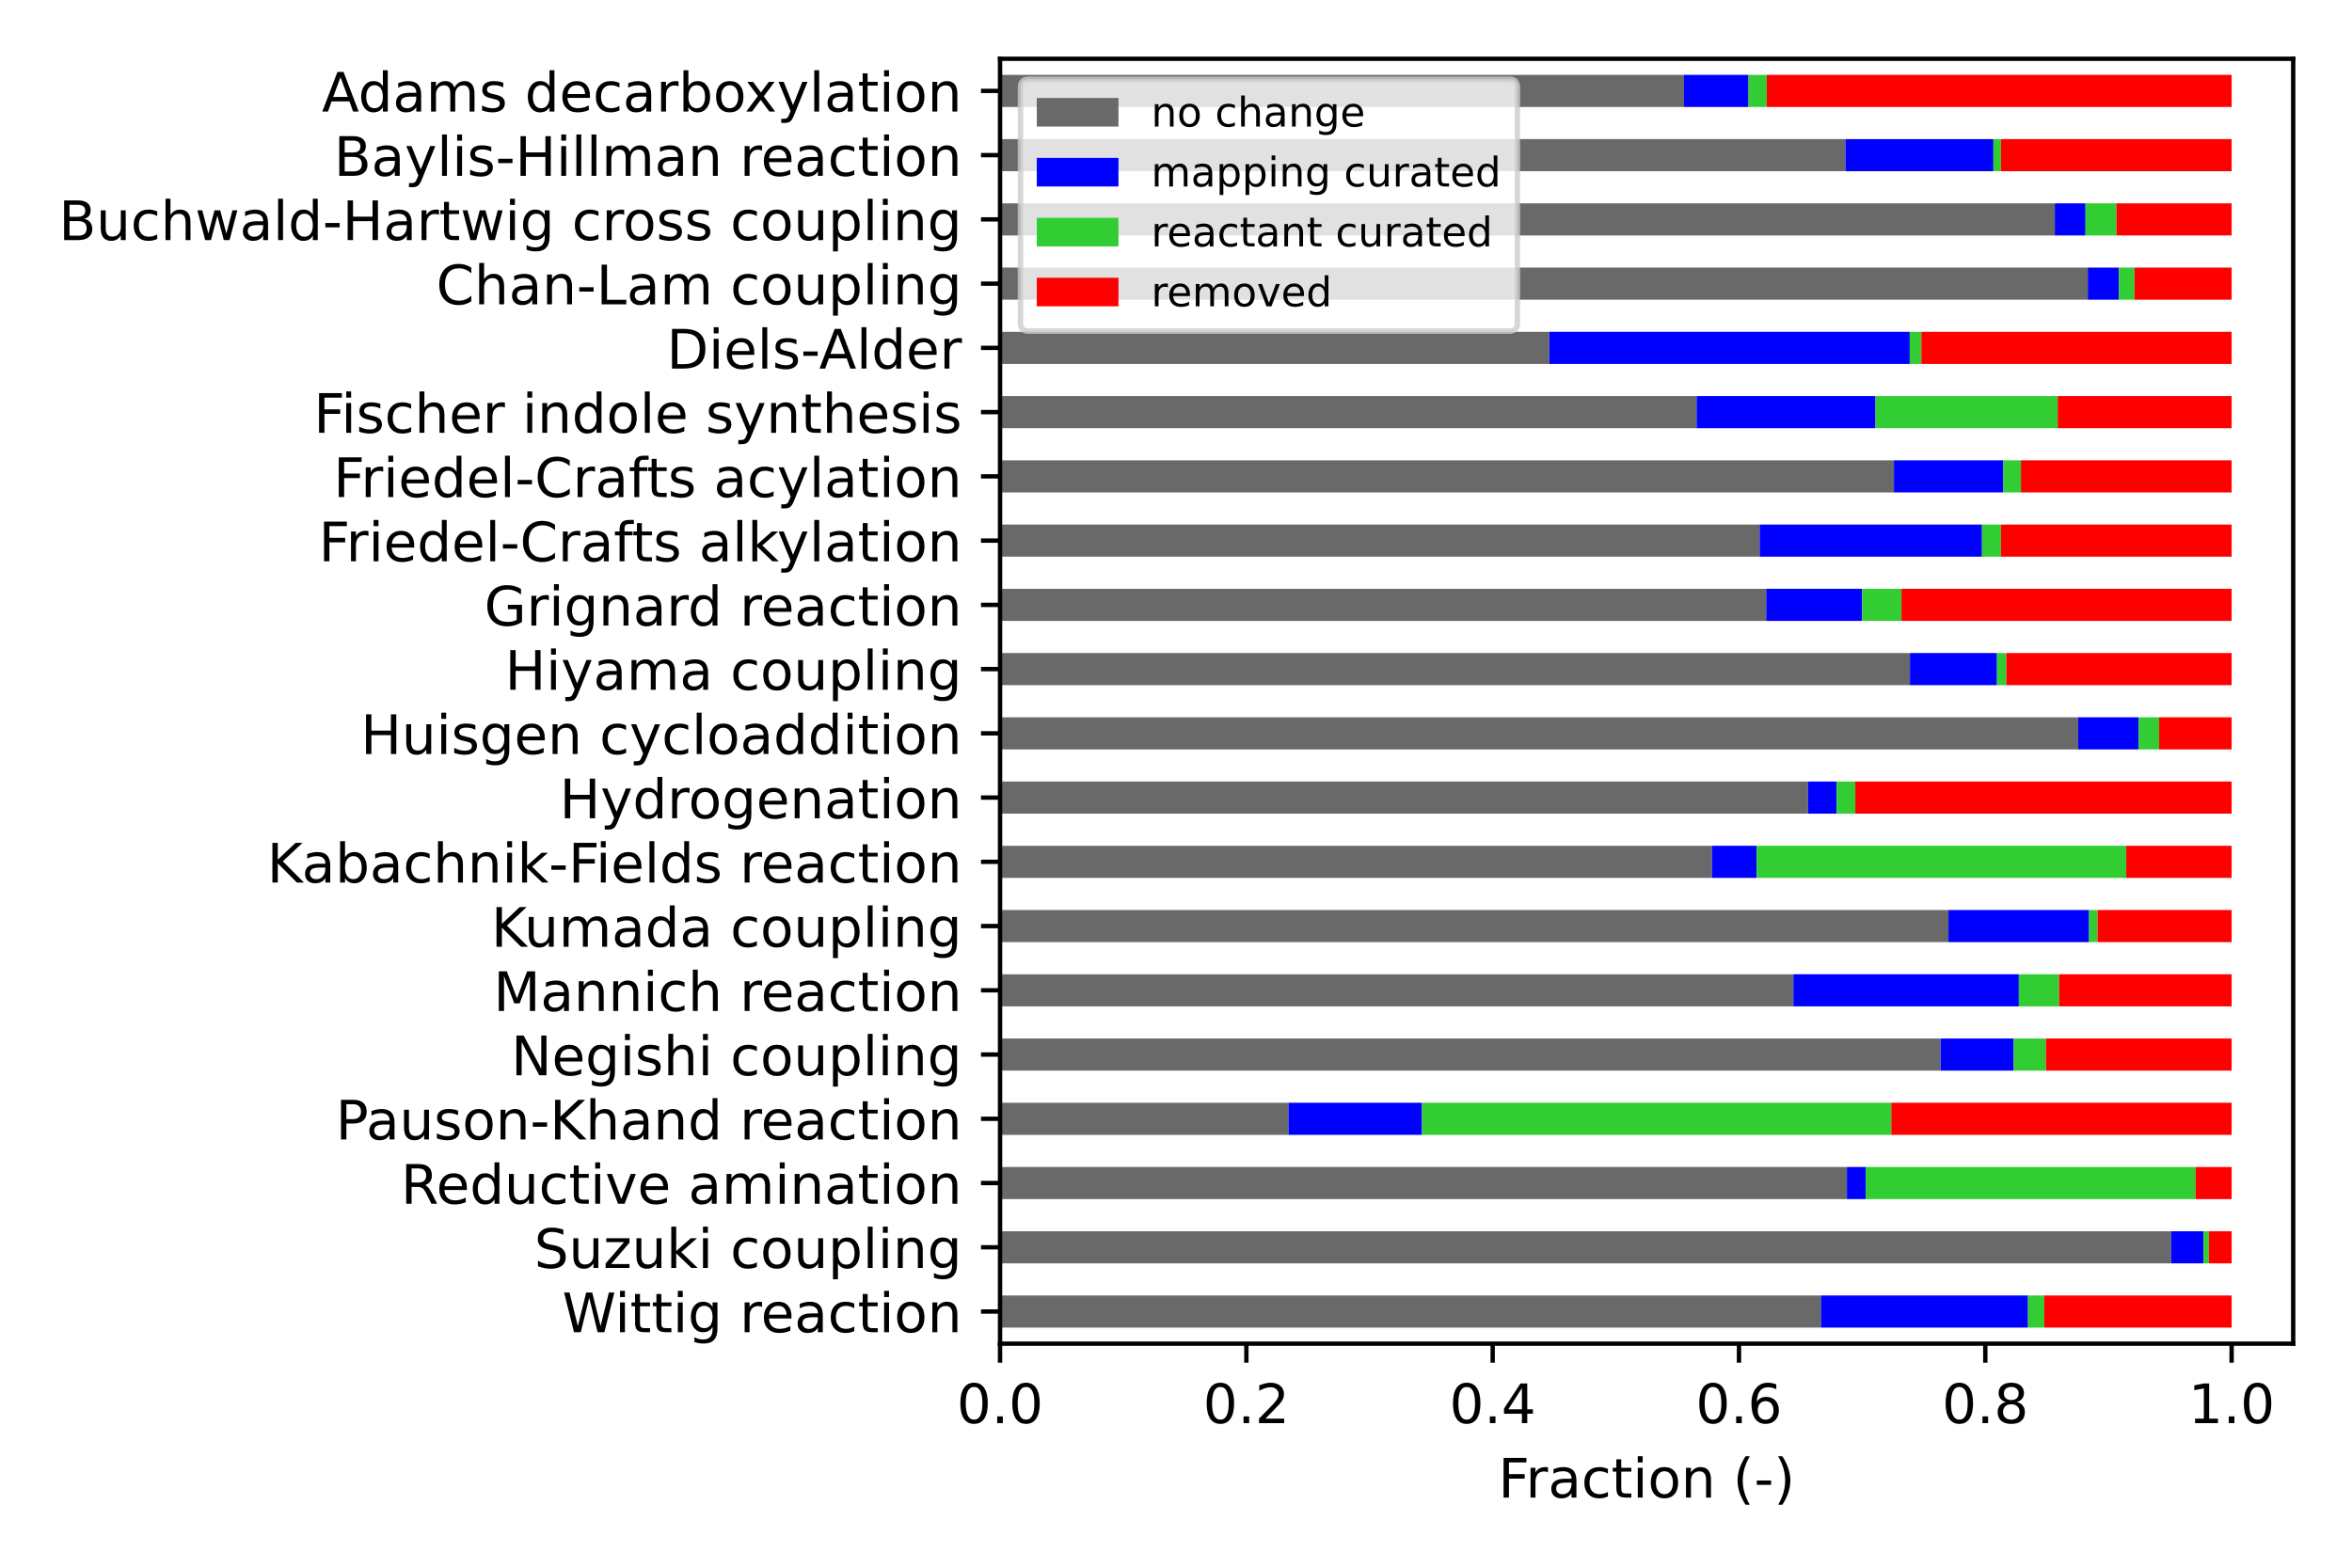 <?xml version="1.0" encoding="utf-8" standalone="no"?>
<!DOCTYPE svg PUBLIC "-//W3C//DTD SVG 1.1//EN"
  "http://www.w3.org/Graphics/SVG/1.1/DTD/svg11.dtd">
<!-- Created with matplotlib (https://matplotlib.org/) -->
<svg height="288pt" version="1.1" viewBox="0 0 432 288" width="432pt" xmlns="http://www.w3.org/2000/svg" xmlns:xlink="http://www.w3.org/1999/xlink">
 <defs>
  <style type="text/css">
*{stroke-linecap:butt;stroke-linejoin:round;}
  </style>
 </defs>
 <g id="figure_1">
  <g id="patch_1">
   <path d="M 0 288 
L 432 288 
L 432 0 
L 0 0 
z
" style="fill:#ffffff;"/>
  </g>
  <g id="axes_1">
   <g id="patch_2">
    <path d="M 183.683 246.844 
L 421.2 246.844 
L 421.2 10.8 
L 183.683 10.8 
z
" style="fill:#ffffff;"/>
   </g>
   <g id="patch_3">
    <path clip-path="url(#pfb4bba36cd)" d="M 183.683 243.893 
L 334.455 243.893 
L 334.455 237.992 
L 183.683 237.992 
z
" style="fill:#696969;"/>
   </g>
   <g id="patch_4">
    <path clip-path="url(#pfb4bba36cd)" d="M 183.683 232.091 
L 398.756 232.091 
L 398.756 226.19 
L 183.683 226.19 
z
" style="fill:#696969;"/>
   </g>
   <g id="patch_5">
    <path clip-path="url(#pfb4bba36cd)" d="M 183.683 220.289 
L 339.231 220.289 
L 339.231 214.388 
L 183.683 214.388 
z
" style="fill:#696969;"/>
   </g>
   <g id="patch_6">
    <path clip-path="url(#pfb4bba36cd)" d="M 183.683 208.487 
L 236.657 208.487 
L 236.657 202.586 
L 183.683 202.586 
z
" style="fill:#696969;"/>
   </g>
   <g id="patch_7">
    <path clip-path="url(#pfb4bba36cd)" d="M 183.683 196.684 
L 356.454 196.684 
L 356.454 190.783 
L 183.683 190.783 
z
" style="fill:#696969;"/>
   </g>
   <g id="patch_8">
    <path clip-path="url(#pfb4bba36cd)" d="M 183.683 184.882 
L 329.402 184.882 
L 329.402 178.981 
L 183.683 178.981 
z
" style="fill:#696969;"/>
   </g>
   <g id="patch_9">
    <path clip-path="url(#pfb4bba36cd)" d="M 183.683 173.08 
L 357.88 173.08 
L 357.88 167.179 
L 183.683 167.179 
z
" style="fill:#696969;"/>
   </g>
   <g id="patch_10">
    <path clip-path="url(#pfb4bba36cd)" d="M 183.683 161.278 
L 314.457 161.278 
L 314.457 155.377 
L 183.683 155.377 
z
" style="fill:#696969;"/>
   </g>
   <g id="patch_11">
    <path clip-path="url(#pfb4bba36cd)" d="M 183.683 149.476 
L 332.089 149.476 
L 332.089 143.575 
L 183.683 143.575 
z
" style="fill:#696969;"/>
   </g>
   <g id="patch_12">
    <path clip-path="url(#pfb4bba36cd)" d="M 183.683 137.674 
L 381.718 137.674 
L 381.718 131.772 
L 183.683 131.772 
z
" style="fill:#696969;"/>
   </g>
   <g id="patch_13">
    <path clip-path="url(#pfb4bba36cd)" d="M 183.683 125.871 
L 350.807 125.871 
L 350.807 119.97 
L 183.683 119.97 
z
" style="fill:#696969;"/>
   </g>
   <g id="patch_14">
    <path clip-path="url(#pfb4bba36cd)" d="M 183.683 114.069 
L 324.406 114.069 
L 324.406 108.168 
L 183.683 108.168 
z
" style="fill:#696969;"/>
   </g>
   <g id="patch_15">
    <path clip-path="url(#pfb4bba36cd)" d="M 183.683 102.267 
L 323.2 102.267 
L 323.2 96.366 
L 183.683 96.366 
z
" style="fill:#696969;"/>
   </g>
   <g id="patch_16">
    <path clip-path="url(#pfb4bba36cd)" d="M 183.683 90.465 
L 347.865 90.465 
L 347.865 84.564 
L 183.683 84.564 
z
" style="fill:#696969;"/>
   </g>
   <g id="patch_17">
    <path clip-path="url(#pfb4bba36cd)" d="M 183.683 78.663 
L 311.616 78.663 
L 311.616 72.761 
L 183.683 72.761 
z
" style="fill:#696969;"/>
   </g>
   <g id="patch_18">
    <path clip-path="url(#pfb4bba36cd)" d="M 183.683 66.86 
L 284.564 66.86 
L 284.564 60.959 
L 183.683 60.959 
z
" style="fill:#696969;"/>
   </g>
   <g id="patch_19">
    <path clip-path="url(#pfb4bba36cd)" d="M 183.683 55.058 
L 383.474 55.058 
L 383.474 49.157 
L 183.683 49.157 
z
" style="fill:#696969;"/>
   </g>
   <g id="patch_20">
    <path clip-path="url(#pfb4bba36cd)" d="M 183.683 43.256 
L 377.416 43.256 
L 377.416 37.355 
L 183.683 37.355 
z
" style="fill:#696969;"/>
   </g>
   <g id="patch_21">
    <path clip-path="url(#pfb4bba36cd)" d="M 183.683 31.454 
L 338.957 31.454 
L 338.957 25.553 
L 183.683 25.553 
z
" style="fill:#696969;"/>
   </g>
   <g id="patch_22">
    <path clip-path="url(#pfb4bba36cd)" d="M 183.683 19.652 
L 309.315 19.652 
L 309.315 13.751 
L 183.683 13.751 
z
" style="fill:#696969;"/>
   </g>
   <g id="patch_23">
    <path clip-path="url(#pfb4bba36cd)" d="M 334.455 243.893 
L 372.491 243.893 
L 372.491 237.992 
L 334.455 237.992 
z
" style="fill:#0000ff;"/>
   </g>
   <g id="patch_24">
    <path clip-path="url(#pfb4bba36cd)" d="M 398.756 232.091 
L 404.737 232.091 
L 404.737 226.19 
L 398.756 226.19 
z
" style="fill:#0000ff;"/>
   </g>
   <g id="patch_25">
    <path clip-path="url(#pfb4bba36cd)" d="M 339.231 220.289 
L 342.677 220.289 
L 342.677 214.388 
L 339.231 214.388 
z
" style="fill:#0000ff;"/>
   </g>
   <g id="patch_26">
    <path clip-path="url(#pfb4bba36cd)" d="M 236.657 208.487 
L 261.177 208.487 
L 261.177 202.586 
L 236.657 202.586 
z
" style="fill:#0000ff;"/>
   </g>
   <g id="patch_27">
    <path clip-path="url(#pfb4bba36cd)" d="M 356.454 196.684 
L 369.87 196.684 
L 369.87 190.783 
L 356.454 190.783 
z
" style="fill:#0000ff;"/>
   </g>
   <g id="patch_28">
    <path clip-path="url(#pfb4bba36cd)" d="M 329.402 184.882 
L 370.807 184.882 
L 370.807 178.981 
L 329.402 178.981 
z
" style="fill:#0000ff;"/>
   </g>
   <g id="patch_29">
    <path clip-path="url(#pfb4bba36cd)" d="M 357.88 173.08 
L 383.705 173.08 
L 383.705 167.179 
L 357.88 167.179 
z
" style="fill:#0000ff;"/>
   </g>
   <g id="patch_30">
    <path clip-path="url(#pfb4bba36cd)" d="M 314.457 161.278 
L 322.653 161.278 
L 322.653 155.377 
L 314.457 155.377 
z
" style="fill:#0000ff;"/>
   </g>
   <g id="patch_31">
    <path clip-path="url(#pfb4bba36cd)" d="M 332.089 149.476 
L 337.341 149.476 
L 337.341 143.575 
L 332.089 143.575 
z
" style="fill:#0000ff;"/>
   </g>
   <g id="patch_32">
    <path clip-path="url(#pfb4bba36cd)" d="M 381.718 137.674 
L 392.802 137.674 
L 392.802 131.772 
L 381.718 131.772 
z
" style="fill:#0000ff;"/>
   </g>
   <g id="patch_33">
    <path clip-path="url(#pfb4bba36cd)" d="M 350.807 125.871 
L 366.795 125.871 
L 366.795 119.97 
L 350.807 119.97 
z
" style="fill:#0000ff;"/>
   </g>
   <g id="patch_34">
    <path clip-path="url(#pfb4bba36cd)" d="M 324.406 114.069 
L 342.044 114.069 
L 342.044 108.168 
L 324.406 108.168 
z
" style="fill:#0000ff;"/>
   </g>
   <g id="patch_35">
    <path clip-path="url(#pfb4bba36cd)" d="M 323.2 102.267 
L 364.04 102.267 
L 364.04 96.366 
L 323.2 96.366 
z
" style="fill:#0000ff;"/>
   </g>
   <g id="patch_36">
    <path clip-path="url(#pfb4bba36cd)" d="M 347.865 90.465 
L 367.965 90.465 
L 367.965 84.564 
L 347.865 84.564 
z
" style="fill:#0000ff;"/>
   </g>
   <g id="patch_37">
    <path clip-path="url(#pfb4bba36cd)" d="M 311.616 78.663 
L 344.484 78.663 
L 344.484 72.761 
L 311.616 72.761 
z
" style="fill:#0000ff;"/>
   </g>
   <g id="patch_38">
    <path clip-path="url(#pfb4bba36cd)" d="M 284.564 66.86 
L 350.772 66.86 
L 350.772 60.959 
L 284.564 60.959 
z
" style="fill:#0000ff;"/>
   </g>
   <g id="patch_39">
    <path clip-path="url(#pfb4bba36cd)" d="M 383.474 55.058 
L 389.191 55.058 
L 389.191 49.157 
L 383.474 49.157 
z
" style="fill:#0000ff;"/>
   </g>
   <g id="patch_40">
    <path clip-path="url(#pfb4bba36cd)" d="M 377.416 43.256 
L 383.052 43.256 
L 383.052 37.355 
L 377.416 37.355 
z
" style="fill:#0000ff;"/>
   </g>
   <g id="patch_41">
    <path clip-path="url(#pfb4bba36cd)" d="M 338.957 31.454 
L 366.137 31.454 
L 366.137 25.553 
L 338.957 25.553 
z
" style="fill:#0000ff;"/>
   </g>
   <g id="patch_42">
    <path clip-path="url(#pfb4bba36cd)" d="M 309.315 19.652 
L 321.158 19.652 
L 321.158 13.751 
L 309.315 13.751 
z
" style="fill:#0000ff;"/>
   </g>
   <g id="patch_43">
    <path clip-path="url(#pfb4bba36cd)" d="M 372.491 243.893 
L 375.482 243.893 
L 375.482 237.992 
L 372.491 237.992 
z
" style="fill:#32cd32;"/>
   </g>
   <g id="patch_44">
    <path clip-path="url(#pfb4bba36cd)" d="M 404.737 232.091 
L 405.715 232.091 
L 405.715 226.19 
L 404.737 226.19 
z
" style="fill:#32cd32;"/>
   </g>
   <g id="patch_45">
    <path clip-path="url(#pfb4bba36cd)" d="M 342.677 220.289 
L 403.27 220.289 
L 403.27 214.388 
L 342.677 214.388 
z
" style="fill:#32cd32;"/>
   </g>
   <g id="patch_46">
    <path clip-path="url(#pfb4bba36cd)" d="M 261.177 208.487 
L 347.375 208.487 
L 347.375 202.586 
L 261.177 202.586 
z
" style="fill:#32cd32;"/>
   </g>
   <g id="patch_47">
    <path clip-path="url(#pfb4bba36cd)" d="M 369.87 196.684 
L 375.779 196.684 
L 375.779 190.783 
L 369.87 190.783 
z
" style="fill:#32cd32;"/>
   </g>
   <g id="patch_48">
    <path clip-path="url(#pfb4bba36cd)" d="M 370.807 184.882 
L 378.219 184.882 
L 378.219 178.981 
L 370.807 178.981 
z
" style="fill:#32cd32;"/>
   </g>
   <g id="patch_49">
    <path clip-path="url(#pfb4bba36cd)" d="M 383.705 173.08 
L 385.267 173.08 
L 385.267 167.179 
L 383.705 167.179 
z
" style="fill:#32cd32;"/>
   </g>
   <g id="patch_50">
    <path clip-path="url(#pfb4bba36cd)" d="M 322.653 161.278 
L 390.535 161.278 
L 390.535 155.377 
L 322.653 155.377 
z
" style="fill:#32cd32;"/>
   </g>
   <g id="patch_51">
    <path clip-path="url(#pfb4bba36cd)" d="M 337.341 149.476 
L 340.771 149.476 
L 340.771 143.575 
L 337.341 143.575 
z
" style="fill:#32cd32;"/>
   </g>
   <g id="patch_52">
    <path clip-path="url(#pfb4bba36cd)" d="M 392.802 137.674 
L 396.576 137.674 
L 396.576 131.772 
L 392.802 131.772 
z
" style="fill:#32cd32;"/>
   </g>
   <g id="patch_53">
    <path clip-path="url(#pfb4bba36cd)" d="M 366.795 125.871 
L 368.51 125.871 
L 368.51 119.97 
L 366.795 119.97 
z
" style="fill:#32cd32;"/>
   </g>
   <g id="patch_54">
    <path clip-path="url(#pfb4bba36cd)" d="M 342.044 114.069 
L 349.25 114.069 
L 349.25 108.168 
L 342.044 108.168 
z
" style="fill:#32cd32;"/>
   </g>
   <g id="patch_55">
    <path clip-path="url(#pfb4bba36cd)" d="M 364.04 102.267 
L 367.515 102.267 
L 367.515 96.366 
L 364.04 96.366 
z
" style="fill:#32cd32;"/>
   </g>
   <g id="patch_56">
    <path clip-path="url(#pfb4bba36cd)" d="M 367.965 90.465 
L 371.191 90.465 
L 371.191 84.564 
L 367.965 84.564 
z
" style="fill:#32cd32;"/>
   </g>
   <g id="patch_57">
    <path clip-path="url(#pfb4bba36cd)" d="M 344.484 78.663 
L 377.948 78.663 
L 377.948 72.761 
L 344.484 72.761 
z
" style="fill:#32cd32;"/>
   </g>
   <g id="patch_58">
    <path clip-path="url(#pfb4bba36cd)" d="M 350.772 66.86 
L 352.907 66.86 
L 352.907 60.959 
L 350.772 60.959 
z
" style="fill:#32cd32;"/>
   </g>
   <g id="patch_59">
    <path clip-path="url(#pfb4bba36cd)" d="M 389.191 55.058 
L 392.049 55.058 
L 392.049 49.157 
L 389.191 49.157 
z
" style="fill:#32cd32;"/>
   </g>
   <g id="patch_60">
    <path clip-path="url(#pfb4bba36cd)" d="M 383.052 43.256 
L 388.75 43.256 
L 388.75 37.355 
L 383.052 37.355 
z
" style="fill:#32cd32;"/>
   </g>
   <g id="patch_61">
    <path clip-path="url(#pfb4bba36cd)" d="M 366.137 31.454 
L 367.523 31.454 
L 367.523 25.553 
L 366.137 25.553 
z
" style="fill:#32cd32;"/>
   </g>
   <g id="patch_62">
    <path clip-path="url(#pfb4bba36cd)" d="M 321.158 19.652 
L 324.504 19.652 
L 324.504 13.751 
L 321.158 13.751 
z
" style="fill:#32cd32;"/>
   </g>
   <g id="patch_63">
    <path clip-path="url(#pfb4bba36cd)" d="M 375.482 243.893 
L 409.89 243.893 
L 409.89 237.992 
L 375.482 237.992 
z
" style="fill:#ff0000;"/>
   </g>
   <g id="patch_64">
    <path clip-path="url(#pfb4bba36cd)" d="M 405.715 232.091 
L 409.89 232.091 
L 409.89 226.19 
L 405.715 226.19 
z
" style="fill:#ff0000;"/>
   </g>
   <g id="patch_65">
    <path clip-path="url(#pfb4bba36cd)" d="M 403.27 220.289 
L 409.89 220.289 
L 409.89 214.388 
L 403.27 214.388 
z
" style="fill:#ff0000;"/>
   </g>
   <g id="patch_66">
    <path clip-path="url(#pfb4bba36cd)" d="M 347.375 208.487 
L 409.89 208.487 
L 409.89 202.586 
L 347.375 202.586 
z
" style="fill:#ff0000;"/>
   </g>
   <g id="patch_67">
    <path clip-path="url(#pfb4bba36cd)" d="M 375.779 196.684 
L 409.89 196.684 
L 409.89 190.783 
L 375.779 190.783 
z
" style="fill:#ff0000;"/>
   </g>
   <g id="patch_68">
    <path clip-path="url(#pfb4bba36cd)" d="M 378.219 184.882 
L 409.89 184.882 
L 409.89 178.981 
L 378.219 178.981 
z
" style="fill:#ff0000;"/>
   </g>
   <g id="patch_69">
    <path clip-path="url(#pfb4bba36cd)" d="M 385.267 173.08 
L 409.89 173.08 
L 409.89 167.179 
L 385.267 167.179 
z
" style="fill:#ff0000;"/>
   </g>
   <g id="patch_70">
    <path clip-path="url(#pfb4bba36cd)" d="M 390.535 161.278 
L 409.89 161.278 
L 409.89 155.377 
L 390.535 155.377 
z
" style="fill:#ff0000;"/>
   </g>
   <g id="patch_71">
    <path clip-path="url(#pfb4bba36cd)" d="M 340.771 149.476 
L 409.89 149.476 
L 409.89 143.575 
L 340.771 143.575 
z
" style="fill:#ff0000;"/>
   </g>
   <g id="patch_72">
    <path clip-path="url(#pfb4bba36cd)" d="M 396.576 137.674 
L 409.89 137.674 
L 409.89 131.772 
L 396.576 131.772 
z
" style="fill:#ff0000;"/>
   </g>
   <g id="patch_73">
    <path clip-path="url(#pfb4bba36cd)" d="M 368.51 125.871 
L 409.89 125.871 
L 409.89 119.97 
L 368.51 119.97 
z
" style="fill:#ff0000;"/>
   </g>
   <g id="patch_74">
    <path clip-path="url(#pfb4bba36cd)" d="M 349.25 114.069 
L 409.89 114.069 
L 409.89 108.168 
L 349.25 108.168 
z
" style="fill:#ff0000;"/>
   </g>
   <g id="patch_75">
    <path clip-path="url(#pfb4bba36cd)" d="M 367.515 102.267 
L 409.89 102.267 
L 409.89 96.366 
L 367.515 96.366 
z
" style="fill:#ff0000;"/>
   </g>
   <g id="patch_76">
    <path clip-path="url(#pfb4bba36cd)" d="M 371.191 90.465 
L 409.89 90.465 
L 409.89 84.564 
L 371.191 84.564 
z
" style="fill:#ff0000;"/>
   </g>
   <g id="patch_77">
    <path clip-path="url(#pfb4bba36cd)" d="M 377.948 78.663 
L 409.89 78.663 
L 409.89 72.761 
L 377.948 72.761 
z
" style="fill:#ff0000;"/>
   </g>
   <g id="patch_78">
    <path clip-path="url(#pfb4bba36cd)" d="M 352.907 66.86 
L 409.89 66.86 
L 409.89 60.959 
L 352.907 60.959 
z
" style="fill:#ff0000;"/>
   </g>
   <g id="patch_79">
    <path clip-path="url(#pfb4bba36cd)" d="M 392.049 55.058 
L 409.89 55.058 
L 409.89 49.157 
L 392.049 49.157 
z
" style="fill:#ff0000;"/>
   </g>
   <g id="patch_80">
    <path clip-path="url(#pfb4bba36cd)" d="M 388.75 43.256 
L 409.89 43.256 
L 409.89 37.355 
L 388.75 37.355 
z
" style="fill:#ff0000;"/>
   </g>
   <g id="patch_81">
    <path clip-path="url(#pfb4bba36cd)" d="M 367.523 31.454 
L 409.89 31.454 
L 409.89 25.553 
L 367.523 25.553 
z
" style="fill:#ff0000;"/>
   </g>
   <g id="patch_82">
    <path clip-path="url(#pfb4bba36cd)" d="M 324.504 19.652 
L 409.89 19.652 
L 409.89 13.751 
L 324.504 13.751 
z
" style="fill:#ff0000;"/>
   </g>
   <g id="matplotlib.axis_1">
    <g id="xtick_1">
     <g id="line2d_1">
      <defs>
       <path d="M 0 0 
L 0 3.5 
" id="m3b1e74b8e0" style="stroke:#000000;stroke-width:0.8;"/>
      </defs>
      <g>
       <use style="stroke:#000000;stroke-width:0.8;" x="183.683" xlink:href="#m3b1e74b8e0" y="246.844"/>
      </g>
     </g>
     <g id="text_1">
      <!-- 0.0 -->
      <defs>
       <path d="M 31.781 66.406 
Q 24.172 66.406 20.328 58.906 
Q 16.5 51.422 16.5 36.375 
Q 16.5 21.391 20.328 13.891 
Q 24.172 6.391 31.781 6.391 
Q 39.453 6.391 43.281 13.891 
Q 47.125 21.391 47.125 36.375 
Q 47.125 51.422 43.281 58.906 
Q 39.453 66.406 31.781 66.406 
z
M 31.781 74.219 
Q 44.047 74.219 50.516 64.516 
Q 56.984 54.828 56.984 36.375 
Q 56.984 17.969 50.516 8.266 
Q 44.047 -1.422 31.781 -1.422 
Q 19.531 -1.422 13.062 8.266 
Q 6.594 17.969 6.594 36.375 
Q 6.594 54.828 13.062 64.516 
Q 19.531 74.219 31.781 74.219 
z
" id="DejaVuSans-48"/>
       <path d="M 10.688 12.406 
L 21 12.406 
L 21 0 
L 10.688 0 
z
" id="DejaVuSans-46"/>
      </defs>
      <g transform="translate(175.731 261.442)scale(0.1 -0.1)">
       <use xlink:href="#DejaVuSans-48"/>
       <use x="63.623" xlink:href="#DejaVuSans-46"/>
       <use x="95.41" xlink:href="#DejaVuSans-48"/>
      </g>
     </g>
    </g>
    <g id="xtick_2">
     <g id="line2d_2">
      <g>
       <use style="stroke:#000000;stroke-width:0.8;" x="228.924" xlink:href="#m3b1e74b8e0" y="246.844"/>
      </g>
     </g>
     <g id="text_2">
      <!-- 0.2 -->
      <defs>
       <path d="M 19.188 8.297 
L 53.609 8.297 
L 53.609 0 
L 7.328 0 
L 7.328 8.297 
Q 12.938 14.109 22.625 23.891 
Q 32.328 33.688 34.812 36.531 
Q 39.547 41.844 41.422 45.531 
Q 43.312 49.219 43.312 52.781 
Q 43.312 58.594 39.234 62.25 
Q 35.156 65.922 28.609 65.922 
Q 23.969 65.922 18.812 64.312 
Q 13.672 62.703 7.812 59.422 
L 7.812 69.391 
Q 13.766 71.781 18.938 73 
Q 24.125 74.219 28.422 74.219 
Q 39.75 74.219 46.484 68.547 
Q 53.219 62.891 53.219 53.422 
Q 53.219 48.922 51.531 44.891 
Q 49.859 40.875 45.406 35.406 
Q 44.188 33.984 37.641 27.219 
Q 31.109 20.453 19.188 8.297 
z
" id="DejaVuSans-50"/>
      </defs>
      <g transform="translate(220.973 261.442)scale(0.1 -0.1)">
       <use xlink:href="#DejaVuSans-48"/>
       <use x="63.623" xlink:href="#DejaVuSans-46"/>
       <use x="95.41" xlink:href="#DejaVuSans-50"/>
      </g>
     </g>
    </g>
    <g id="xtick_3">
     <g id="line2d_3">
      <g>
       <use style="stroke:#000000;stroke-width:0.8;" x="274.166" xlink:href="#m3b1e74b8e0" y="246.844"/>
      </g>
     </g>
     <g id="text_3">
      <!-- 0.4 -->
      <defs>
       <path d="M 37.797 64.312 
L 12.891 25.391 
L 37.797 25.391 
z
M 35.203 72.906 
L 47.609 72.906 
L 47.609 25.391 
L 58.016 25.391 
L 58.016 17.188 
L 47.609 17.188 
L 47.609 0 
L 37.797 0 
L 37.797 17.188 
L 4.891 17.188 
L 4.891 26.703 
z
" id="DejaVuSans-52"/>
      </defs>
      <g transform="translate(266.214 261.442)scale(0.1 -0.1)">
       <use xlink:href="#DejaVuSans-48"/>
       <use x="63.623" xlink:href="#DejaVuSans-46"/>
       <use x="95.41" xlink:href="#DejaVuSans-52"/>
      </g>
     </g>
    </g>
    <g id="xtick_4">
     <g id="line2d_4">
      <g>
       <use style="stroke:#000000;stroke-width:0.8;" x="319.407" xlink:href="#m3b1e74b8e0" y="246.844"/>
      </g>
     </g>
     <g id="text_4">
      <!-- 0.6 -->
      <defs>
       <path d="M 33.016 40.375 
Q 26.375 40.375 22.484 35.828 
Q 18.609 31.297 18.609 23.391 
Q 18.609 15.531 22.484 10.953 
Q 26.375 6.391 33.016 6.391 
Q 39.656 6.391 43.531 10.953 
Q 47.406 15.531 47.406 23.391 
Q 47.406 31.297 43.531 35.828 
Q 39.656 40.375 33.016 40.375 
z
M 52.594 71.297 
L 52.594 62.312 
Q 48.875 64.062 45.094 64.984 
Q 41.312 65.922 37.594 65.922 
Q 27.828 65.922 22.672 59.328 
Q 17.531 52.734 16.797 39.406 
Q 19.672 43.656 24.016 45.922 
Q 28.375 48.188 33.594 48.188 
Q 44.578 48.188 50.953 41.516 
Q 57.328 34.859 57.328 23.391 
Q 57.328 12.156 50.688 5.359 
Q 44.047 -1.422 33.016 -1.422 
Q 20.359 -1.422 13.672 8.266 
Q 6.984 17.969 6.984 36.375 
Q 6.984 53.656 15.188 63.938 
Q 23.391 74.219 37.203 74.219 
Q 40.922 74.219 44.703 73.484 
Q 48.484 72.75 52.594 71.297 
z
" id="DejaVuSans-54"/>
      </defs>
      <g transform="translate(311.455 261.442)scale(0.1 -0.1)">
       <use xlink:href="#DejaVuSans-48"/>
       <use x="63.623" xlink:href="#DejaVuSans-46"/>
       <use x="95.41" xlink:href="#DejaVuSans-54"/>
      </g>
     </g>
    </g>
    <g id="xtick_5">
     <g id="line2d_5">
      <g>
       <use style="stroke:#000000;stroke-width:0.8;" x="364.648" xlink:href="#m3b1e74b8e0" y="246.844"/>
      </g>
     </g>
     <g id="text_5">
      <!-- 0.8 -->
      <defs>
       <path d="M 31.781 34.625 
Q 24.75 34.625 20.719 30.859 
Q 16.703 27.094 16.703 20.516 
Q 16.703 13.922 20.719 10.156 
Q 24.75 6.391 31.781 6.391 
Q 38.812 6.391 42.859 10.172 
Q 46.922 13.969 46.922 20.516 
Q 46.922 27.094 42.891 30.859 
Q 38.875 34.625 31.781 34.625 
z
M 21.922 38.812 
Q 15.578 40.375 12.031 44.719 
Q 8.5 49.078 8.5 55.328 
Q 8.5 64.062 14.719 69.141 
Q 20.953 74.219 31.781 74.219 
Q 42.672 74.219 48.875 69.141 
Q 55.078 64.062 55.078 55.328 
Q 55.078 49.078 51.531 44.719 
Q 48 40.375 41.703 38.812 
Q 48.828 37.156 52.797 32.312 
Q 56.781 27.484 56.781 20.516 
Q 56.781 9.906 50.312 4.234 
Q 43.844 -1.422 31.781 -1.422 
Q 19.734 -1.422 13.25 4.234 
Q 6.781 9.906 6.781 20.516 
Q 6.781 27.484 10.781 32.312 
Q 14.797 37.156 21.922 38.812 
z
M 18.312 54.391 
Q 18.312 48.734 21.844 45.562 
Q 25.391 42.391 31.781 42.391 
Q 38.141 42.391 41.719 45.562 
Q 45.312 48.734 45.312 54.391 
Q 45.312 60.062 41.719 63.234 
Q 38.141 66.406 31.781 66.406 
Q 25.391 66.406 21.844 63.234 
Q 18.312 60.062 18.312 54.391 
z
" id="DejaVuSans-56"/>
      </defs>
      <g transform="translate(356.697 261.442)scale(0.1 -0.1)">
       <use xlink:href="#DejaVuSans-48"/>
       <use x="63.623" xlink:href="#DejaVuSans-46"/>
       <use x="95.41" xlink:href="#DejaVuSans-56"/>
      </g>
     </g>
    </g>
    <g id="xtick_6">
     <g id="line2d_6">
      <g>
       <use style="stroke:#000000;stroke-width:0.8;" x="409.89" xlink:href="#m3b1e74b8e0" y="246.844"/>
      </g>
     </g>
     <g id="text_6">
      <!-- 1.0 -->
      <defs>
       <path d="M 12.406 8.297 
L 28.516 8.297 
L 28.516 63.922 
L 10.984 60.406 
L 10.984 69.391 
L 28.422 72.906 
L 38.281 72.906 
L 38.281 8.297 
L 54.391 8.297 
L 54.391 0 
L 12.406 0 
z
" id="DejaVuSans-49"/>
      </defs>
      <g transform="translate(401.938 261.442)scale(0.1 -0.1)">
       <use xlink:href="#DejaVuSans-49"/>
       <use x="63.623" xlink:href="#DejaVuSans-46"/>
       <use x="95.41" xlink:href="#DejaVuSans-48"/>
      </g>
     </g>
    </g>
    <g id="text_7">
     <!-- Fraction (-) -->
     <defs>
      <path d="M 9.812 72.906 
L 51.703 72.906 
L 51.703 64.594 
L 19.672 64.594 
L 19.672 43.109 
L 48.578 43.109 
L 48.578 34.812 
L 19.672 34.812 
L 19.672 0 
L 9.812 0 
z
" id="DejaVuSans-70"/>
      <path d="M 41.109 46.297 
Q 39.594 47.172 37.812 47.578 
Q 36.031 48 33.891 48 
Q 26.266 48 22.188 43.047 
Q 18.109 38.094 18.109 28.812 
L 18.109 0 
L 9.078 0 
L 9.078 54.688 
L 18.109 54.688 
L 18.109 46.188 
Q 20.953 51.172 25.484 53.578 
Q 30.031 56 36.531 56 
Q 37.453 56 38.578 55.875 
Q 39.703 55.766 41.062 55.516 
z
" id="DejaVuSans-114"/>
      <path d="M 34.281 27.484 
Q 23.391 27.484 19.188 25 
Q 14.984 22.516 14.984 16.5 
Q 14.984 11.719 18.141 8.906 
Q 21.297 6.109 26.703 6.109 
Q 34.188 6.109 38.703 11.406 
Q 43.219 16.703 43.219 25.484 
L 43.219 27.484 
z
M 52.203 31.203 
L 52.203 0 
L 43.219 0 
L 43.219 8.297 
Q 40.141 3.328 35.547 0.953 
Q 30.953 -1.422 24.312 -1.422 
Q 15.922 -1.422 10.953 3.297 
Q 6 8.016 6 15.922 
Q 6 25.141 12.172 29.828 
Q 18.359 34.516 30.609 34.516 
L 43.219 34.516 
L 43.219 35.406 
Q 43.219 41.609 39.141 45 
Q 35.062 48.391 27.688 48.391 
Q 23 48.391 18.547 47.266 
Q 14.109 46.141 10.016 43.891 
L 10.016 52.203 
Q 14.938 54.109 19.578 55.047 
Q 24.219 56 28.609 56 
Q 40.484 56 46.344 49.844 
Q 52.203 43.703 52.203 31.203 
z
" id="DejaVuSans-97"/>
      <path d="M 48.781 52.594 
L 48.781 44.188 
Q 44.969 46.297 41.141 47.344 
Q 37.312 48.391 33.406 48.391 
Q 24.656 48.391 19.812 42.844 
Q 14.984 37.312 14.984 27.297 
Q 14.984 17.281 19.812 11.734 
Q 24.656 6.203 33.406 6.203 
Q 37.312 6.203 41.141 7.25 
Q 44.969 8.297 48.781 10.406 
L 48.781 2.094 
Q 45.016 0.344 40.984 -0.531 
Q 36.969 -1.422 32.422 -1.422 
Q 20.062 -1.422 12.781 6.344 
Q 5.516 14.109 5.516 27.297 
Q 5.516 40.672 12.859 48.328 
Q 20.219 56 33.016 56 
Q 37.156 56 41.109 55.141 
Q 45.062 54.297 48.781 52.594 
z
" id="DejaVuSans-99"/>
      <path d="M 18.312 70.219 
L 18.312 54.688 
L 36.812 54.688 
L 36.812 47.703 
L 18.312 47.703 
L 18.312 18.016 
Q 18.312 11.328 20.141 9.422 
Q 21.969 7.516 27.594 7.516 
L 36.812 7.516 
L 36.812 0 
L 27.594 0 
Q 17.188 0 13.234 3.875 
Q 9.281 7.766 9.281 18.016 
L 9.281 47.703 
L 2.688 47.703 
L 2.688 54.688 
L 9.281 54.688 
L 9.281 70.219 
z
" id="DejaVuSans-116"/>
      <path d="M 9.422 54.688 
L 18.406 54.688 
L 18.406 0 
L 9.422 0 
z
M 9.422 75.984 
L 18.406 75.984 
L 18.406 64.594 
L 9.422 64.594 
z
" id="DejaVuSans-105"/>
      <path d="M 30.609 48.391 
Q 23.391 48.391 19.188 42.75 
Q 14.984 37.109 14.984 27.297 
Q 14.984 17.484 19.156 11.844 
Q 23.344 6.203 30.609 6.203 
Q 37.797 6.203 41.984 11.859 
Q 46.188 17.531 46.188 27.297 
Q 46.188 37.016 41.984 42.703 
Q 37.797 48.391 30.609 48.391 
z
M 30.609 56 
Q 42.328 56 49.016 48.375 
Q 55.719 40.766 55.719 27.297 
Q 55.719 13.875 49.016 6.219 
Q 42.328 -1.422 30.609 -1.422 
Q 18.844 -1.422 12.172 6.219 
Q 5.516 13.875 5.516 27.297 
Q 5.516 40.766 12.172 48.375 
Q 18.844 56 30.609 56 
z
" id="DejaVuSans-111"/>
      <path d="M 54.891 33.016 
L 54.891 0 
L 45.906 0 
L 45.906 32.719 
Q 45.906 40.484 42.875 44.328 
Q 39.844 48.188 33.797 48.188 
Q 26.516 48.188 22.312 43.547 
Q 18.109 38.922 18.109 30.906 
L 18.109 0 
L 9.078 0 
L 9.078 54.688 
L 18.109 54.688 
L 18.109 46.188 
Q 21.344 51.125 25.703 53.562 
Q 30.078 56 35.797 56 
Q 45.219 56 50.047 50.172 
Q 54.891 44.344 54.891 33.016 
z
" id="DejaVuSans-110"/>
      <path id="DejaVuSans-32"/>
      <path d="M 31 75.875 
Q 24.469 64.656 21.281 53.656 
Q 18.109 42.672 18.109 31.391 
Q 18.109 20.125 21.312 9.062 
Q 24.516 -2 31 -13.188 
L 23.188 -13.188 
Q 15.875 -1.703 12.234 9.375 
Q 8.594 20.453 8.594 31.391 
Q 8.594 42.281 12.203 53.312 
Q 15.828 64.359 23.188 75.875 
z
" id="DejaVuSans-40"/>
      <path d="M 4.891 31.391 
L 31.203 31.391 
L 31.203 23.391 
L 4.891 23.391 
z
" id="DejaVuSans-45"/>
      <path d="M 8.016 75.875 
L 15.828 75.875 
Q 23.141 64.359 26.781 53.312 
Q 30.422 42.281 30.422 31.391 
Q 30.422 20.453 26.781 9.375 
Q 23.141 -1.703 15.828 -13.188 
L 8.016 -13.188 
Q 14.5 -2 17.703 9.062 
Q 20.906 20.125 20.906 31.391 
Q 20.906 42.672 17.703 53.656 
Q 14.5 64.656 8.016 75.875 
z
" id="DejaVuSans-41"/>
     </defs>
     <g transform="translate(275.188 275.12)scale(0.1 -0.1)">
      <use xlink:href="#DejaVuSans-70"/>
      <use x="50.27" xlink:href="#DejaVuSans-114"/>
      <use x="91.383" xlink:href="#DejaVuSans-97"/>
      <use x="152.662" xlink:href="#DejaVuSans-99"/>
      <use x="207.643" xlink:href="#DejaVuSans-116"/>
      <use x="246.852" xlink:href="#DejaVuSans-105"/>
      <use x="274.635" xlink:href="#DejaVuSans-111"/>
      <use x="335.816" xlink:href="#DejaVuSans-110"/>
      <use x="399.195" xlink:href="#DejaVuSans-32"/>
      <use x="430.982" xlink:href="#DejaVuSans-40"/>
      <use x="469.996" xlink:href="#DejaVuSans-45"/>
      <use x="506.08" xlink:href="#DejaVuSans-41"/>
     </g>
    </g>
   </g>
   <g id="matplotlib.axis_2">
    <g id="ytick_1">
     <g id="line2d_7">
      <defs>
       <path d="M 0 0 
L -3.5 0 
" id="mb110d5d57a" style="stroke:#000000;stroke-width:0.8;"/>
      </defs>
      <g>
       <use style="stroke:#000000;stroke-width:0.8;" x="183.683" xlink:href="#mb110d5d57a" y="240.943"/>
      </g>
     </g>
     <g id="text_8">
      <!-- Wittig reaction -->
      <defs>
       <path d="M 3.328 72.906 
L 13.281 72.906 
L 28.609 11.281 
L 43.891 72.906 
L 54.984 72.906 
L 70.312 11.281 
L 85.594 72.906 
L 95.609 72.906 
L 77.297 0 
L 64.891 0 
L 49.516 63.281 
L 33.984 0 
L 21.578 0 
z
" id="DejaVuSans-87"/>
       <path d="M 45.406 27.984 
Q 45.406 37.75 41.375 43.109 
Q 37.359 48.484 30.078 48.484 
Q 22.859 48.484 18.828 43.109 
Q 14.797 37.75 14.797 27.984 
Q 14.797 18.266 18.828 12.891 
Q 22.859 7.516 30.078 7.516 
Q 37.359 7.516 41.375 12.891 
Q 45.406 18.266 45.406 27.984 
z
M 54.391 6.781 
Q 54.391 -7.172 48.188 -13.984 
Q 42 -20.797 29.203 -20.797 
Q 24.469 -20.797 20.266 -20.094 
Q 16.062 -19.391 12.109 -17.922 
L 12.109 -9.188 
Q 16.062 -11.328 19.922 -12.344 
Q 23.781 -13.375 27.781 -13.375 
Q 36.625 -13.375 41.016 -8.766 
Q 45.406 -4.156 45.406 5.172 
L 45.406 9.625 
Q 42.625 4.781 38.281 2.391 
Q 33.938 0 27.875 0 
Q 17.828 0 11.672 7.656 
Q 5.516 15.328 5.516 27.984 
Q 5.516 40.672 11.672 48.328 
Q 17.828 56 27.875 56 
Q 33.938 56 38.281 53.609 
Q 42.625 51.219 45.406 46.391 
L 45.406 54.688 
L 54.391 54.688 
z
" id="DejaVuSans-103"/>
       <path d="M 56.203 29.594 
L 56.203 25.203 
L 14.891 25.203 
Q 15.484 15.922 20.484 11.062 
Q 25.484 6.203 34.422 6.203 
Q 39.594 6.203 44.453 7.469 
Q 49.312 8.734 54.109 11.281 
L 54.109 2.781 
Q 49.266 0.734 44.188 -0.344 
Q 39.109 -1.422 33.891 -1.422 
Q 20.797 -1.422 13.156 6.188 
Q 5.516 13.812 5.516 26.812 
Q 5.516 40.234 12.766 48.109 
Q 20.016 56 32.328 56 
Q 43.359 56 49.781 48.891 
Q 56.203 41.797 56.203 29.594 
z
M 47.219 32.234 
Q 47.125 39.594 43.094 43.984 
Q 39.062 48.391 32.422 48.391 
Q 24.906 48.391 20.391 44.141 
Q 15.875 39.891 15.188 32.172 
z
" id="DejaVuSans-101"/>
      </defs>
      <g transform="translate(103.277 244.742)scale(0.1 -0.1)">
       <use xlink:href="#DejaVuSans-87"/>
       <use x="96.627" xlink:href="#DejaVuSans-105"/>
       <use x="124.41" xlink:href="#DejaVuSans-116"/>
       <use x="163.619" xlink:href="#DejaVuSans-116"/>
       <use x="202.828" xlink:href="#DejaVuSans-105"/>
       <use x="230.611" xlink:href="#DejaVuSans-103"/>
       <use x="294.088" xlink:href="#DejaVuSans-32"/>
       <use x="325.875" xlink:href="#DejaVuSans-114"/>
       <use x="364.738" xlink:href="#DejaVuSans-101"/>
       <use x="426.262" xlink:href="#DejaVuSans-97"/>
       <use x="487.541" xlink:href="#DejaVuSans-99"/>
       <use x="542.521" xlink:href="#DejaVuSans-116"/>
       <use x="581.73" xlink:href="#DejaVuSans-105"/>
       <use x="609.514" xlink:href="#DejaVuSans-111"/>
       <use x="670.695" xlink:href="#DejaVuSans-110"/>
      </g>
     </g>
    </g>
    <g id="ytick_2">
     <g id="line2d_8">
      <g>
       <use style="stroke:#000000;stroke-width:0.8;" x="183.683" xlink:href="#mb110d5d57a" y="229.14"/>
      </g>
     </g>
     <g id="text_9">
      <!-- Suzuki coupling -->
      <defs>
       <path d="M 53.516 70.516 
L 53.516 60.891 
Q 47.906 63.578 42.922 64.891 
Q 37.938 66.219 33.297 66.219 
Q 25.25 66.219 20.875 63.094 
Q 16.5 59.969 16.5 54.203 
Q 16.5 49.359 19.406 46.891 
Q 22.312 44.438 30.422 42.922 
L 36.375 41.703 
Q 47.406 39.594 52.656 34.297 
Q 57.906 29 57.906 20.125 
Q 57.906 9.516 50.797 4.047 
Q 43.703 -1.422 29.984 -1.422 
Q 24.812 -1.422 18.969 -0.25 
Q 13.141 0.922 6.891 3.219 
L 6.891 13.375 
Q 12.891 10.016 18.656 8.297 
Q 24.422 6.594 29.984 6.594 
Q 38.422 6.594 43.016 9.906 
Q 47.609 13.234 47.609 19.391 
Q 47.609 24.75 44.312 27.781 
Q 41.016 30.812 33.5 32.328 
L 27.484 33.5 
Q 16.453 35.688 11.516 40.375 
Q 6.594 45.062 6.594 53.422 
Q 6.594 63.094 13.406 68.656 
Q 20.219 74.219 32.172 74.219 
Q 37.312 74.219 42.625 73.281 
Q 47.953 72.359 53.516 70.516 
z
" id="DejaVuSans-83"/>
       <path d="M 8.5 21.578 
L 8.5 54.688 
L 17.484 54.688 
L 17.484 21.922 
Q 17.484 14.156 20.5 10.266 
Q 23.531 6.391 29.594 6.391 
Q 36.859 6.391 41.078 11.031 
Q 45.312 15.672 45.312 23.688 
L 45.312 54.688 
L 54.297 54.688 
L 54.297 0 
L 45.312 0 
L 45.312 8.406 
Q 42.047 3.422 37.719 1 
Q 33.406 -1.422 27.688 -1.422 
Q 18.266 -1.422 13.375 4.438 
Q 8.5 10.297 8.5 21.578 
z
M 31.109 56 
z
" id="DejaVuSans-117"/>
       <path d="M 5.516 54.688 
L 48.188 54.688 
L 48.188 46.484 
L 14.406 7.172 
L 48.188 7.172 
L 48.188 0 
L 4.297 0 
L 4.297 8.203 
L 38.094 47.516 
L 5.516 47.516 
z
" id="DejaVuSans-122"/>
       <path d="M 9.078 75.984 
L 18.109 75.984 
L 18.109 31.109 
L 44.922 54.688 
L 56.391 54.688 
L 27.391 29.109 
L 57.625 0 
L 45.906 0 
L 18.109 26.703 
L 18.109 0 
L 9.078 0 
z
" id="DejaVuSans-107"/>
       <path d="M 18.109 8.203 
L 18.109 -20.797 
L 9.078 -20.797 
L 9.078 54.688 
L 18.109 54.688 
L 18.109 46.391 
Q 20.953 51.266 25.266 53.625 
Q 29.594 56 35.594 56 
Q 45.562 56 51.781 48.094 
Q 58.016 40.188 58.016 27.297 
Q 58.016 14.406 51.781 6.484 
Q 45.562 -1.422 35.594 -1.422 
Q 29.594 -1.422 25.266 0.953 
Q 20.953 3.328 18.109 8.203 
z
M 48.688 27.297 
Q 48.688 37.203 44.609 42.844 
Q 40.531 48.484 33.406 48.484 
Q 26.266 48.484 22.188 42.844 
Q 18.109 37.203 18.109 27.297 
Q 18.109 17.391 22.188 11.75 
Q 26.266 6.109 33.406 6.109 
Q 40.531 6.109 44.609 11.75 
Q 48.688 17.391 48.688 27.297 
z
" id="DejaVuSans-112"/>
       <path d="M 9.422 75.984 
L 18.406 75.984 
L 18.406 0 
L 9.422 0 
z
" id="DejaVuSans-108"/>
      </defs>
      <g transform="translate(98.119 232.94)scale(0.1 -0.1)">
       <use xlink:href="#DejaVuSans-83"/>
       <use x="63.477" xlink:href="#DejaVuSans-117"/>
       <use x="126.855" xlink:href="#DejaVuSans-122"/>
       <use x="179.346" xlink:href="#DejaVuSans-117"/>
       <use x="242.725" xlink:href="#DejaVuSans-107"/>
       <use x="300.635" xlink:href="#DejaVuSans-105"/>
       <use x="328.418" xlink:href="#DejaVuSans-32"/>
       <use x="360.205" xlink:href="#DejaVuSans-99"/>
       <use x="415.186" xlink:href="#DejaVuSans-111"/>
       <use x="476.367" xlink:href="#DejaVuSans-117"/>
       <use x="539.746" xlink:href="#DejaVuSans-112"/>
       <use x="603.223" xlink:href="#DejaVuSans-108"/>
       <use x="631.006" xlink:href="#DejaVuSans-105"/>
       <use x="658.789" xlink:href="#DejaVuSans-110"/>
       <use x="722.168" xlink:href="#DejaVuSans-103"/>
      </g>
     </g>
    </g>
    <g id="ytick_3">
     <g id="line2d_9">
      <g>
       <use style="stroke:#000000;stroke-width:0.8;" x="183.683" xlink:href="#mb110d5d57a" y="217.338"/>
      </g>
     </g>
     <g id="text_10">
      <!-- Reductive amination -->
      <defs>
       <path d="M 44.391 34.188 
Q 47.562 33.109 50.562 29.594 
Q 53.562 26.078 56.594 19.922 
L 66.609 0 
L 56 0 
L 46.688 18.703 
Q 43.062 26.031 39.672 28.422 
Q 36.281 30.812 30.422 30.812 
L 19.672 30.812 
L 19.672 0 
L 9.812 0 
L 9.812 72.906 
L 32.078 72.906 
Q 44.578 72.906 50.734 67.672 
Q 56.891 62.453 56.891 51.906 
Q 56.891 45.016 53.688 40.469 
Q 50.484 35.938 44.391 34.188 
z
M 19.672 64.797 
L 19.672 38.922 
L 32.078 38.922 
Q 39.203 38.922 42.844 42.219 
Q 46.484 45.516 46.484 51.906 
Q 46.484 58.297 42.844 61.547 
Q 39.203 64.797 32.078 64.797 
z
" id="DejaVuSans-82"/>
       <path d="M 45.406 46.391 
L 45.406 75.984 
L 54.391 75.984 
L 54.391 0 
L 45.406 0 
L 45.406 8.203 
Q 42.578 3.328 38.25 0.953 
Q 33.938 -1.422 27.875 -1.422 
Q 17.969 -1.422 11.734 6.484 
Q 5.516 14.406 5.516 27.297 
Q 5.516 40.188 11.734 48.094 
Q 17.969 56 27.875 56 
Q 33.938 56 38.25 53.625 
Q 42.578 51.266 45.406 46.391 
z
M 14.797 27.297 
Q 14.797 17.391 18.875 11.75 
Q 22.953 6.109 30.078 6.109 
Q 37.203 6.109 41.297 11.75 
Q 45.406 17.391 45.406 27.297 
Q 45.406 37.203 41.297 42.844 
Q 37.203 48.484 30.078 48.484 
Q 22.953 48.484 18.875 42.844 
Q 14.797 37.203 14.797 27.297 
z
" id="DejaVuSans-100"/>
       <path d="M 2.984 54.688 
L 12.5 54.688 
L 29.594 8.797 
L 46.688 54.688 
L 56.203 54.688 
L 35.688 0 
L 23.484 0 
z
" id="DejaVuSans-118"/>
       <path d="M 52 44.188 
Q 55.375 50.25 60.062 53.125 
Q 64.75 56 71.094 56 
Q 79.641 56 84.281 50.016 
Q 88.922 44.047 88.922 33.016 
L 88.922 0 
L 79.891 0 
L 79.891 32.719 
Q 79.891 40.578 77.094 44.375 
Q 74.312 48.188 68.609 48.188 
Q 61.625 48.188 57.562 43.547 
Q 53.516 38.922 53.516 30.906 
L 53.516 0 
L 44.484 0 
L 44.484 32.719 
Q 44.484 40.625 41.703 44.406 
Q 38.922 48.188 33.109 48.188 
Q 26.219 48.188 22.156 43.531 
Q 18.109 38.875 18.109 30.906 
L 18.109 0 
L 9.078 0 
L 9.078 54.688 
L 18.109 54.688 
L 18.109 46.188 
Q 21.188 51.219 25.484 53.609 
Q 29.781 56 35.688 56 
Q 41.656 56 45.828 52.969 
Q 50 49.953 52 44.188 
z
" id="DejaVuSans-109"/>
      </defs>
      <g transform="translate(73.631 221.137)scale(0.1 -0.1)">
       <use xlink:href="#DejaVuSans-82"/>
       <use x="64.982" xlink:href="#DejaVuSans-101"/>
       <use x="126.506" xlink:href="#DejaVuSans-100"/>
       <use x="189.982" xlink:href="#DejaVuSans-117"/>
       <use x="253.361" xlink:href="#DejaVuSans-99"/>
       <use x="308.342" xlink:href="#DejaVuSans-116"/>
       <use x="347.551" xlink:href="#DejaVuSans-105"/>
       <use x="375.334" xlink:href="#DejaVuSans-118"/>
       <use x="434.514" xlink:href="#DejaVuSans-101"/>
       <use x="496.037" xlink:href="#DejaVuSans-32"/>
       <use x="527.824" xlink:href="#DejaVuSans-97"/>
       <use x="589.104" xlink:href="#DejaVuSans-109"/>
       <use x="686.516" xlink:href="#DejaVuSans-105"/>
       <use x="714.299" xlink:href="#DejaVuSans-110"/>
       <use x="777.678" xlink:href="#DejaVuSans-97"/>
       <use x="838.957" xlink:href="#DejaVuSans-116"/>
       <use x="878.166" xlink:href="#DejaVuSans-105"/>
       <use x="905.949" xlink:href="#DejaVuSans-111"/>
       <use x="967.131" xlink:href="#DejaVuSans-110"/>
      </g>
     </g>
    </g>
    <g id="ytick_4">
     <g id="line2d_10">
      <g>
       <use style="stroke:#000000;stroke-width:0.8;" x="183.683" xlink:href="#mb110d5d57a" y="205.536"/>
      </g>
     </g>
     <g id="text_11">
      <!-- Pauson-Khand reaction -->
      <defs>
       <path d="M 19.672 64.797 
L 19.672 37.406 
L 32.078 37.406 
Q 38.969 37.406 42.719 40.969 
Q 46.484 44.531 46.484 51.125 
Q 46.484 57.672 42.719 61.234 
Q 38.969 64.797 32.078 64.797 
z
M 9.812 72.906 
L 32.078 72.906 
Q 44.344 72.906 50.609 67.359 
Q 56.891 61.812 56.891 51.125 
Q 56.891 40.328 50.609 34.812 
Q 44.344 29.297 32.078 29.297 
L 19.672 29.297 
L 19.672 0 
L 9.812 0 
z
" id="DejaVuSans-80"/>
       <path d="M 44.281 53.078 
L 44.281 44.578 
Q 40.484 46.531 36.375 47.5 
Q 32.281 48.484 27.875 48.484 
Q 21.188 48.484 17.844 46.438 
Q 14.5 44.391 14.5 40.281 
Q 14.5 37.156 16.891 35.375 
Q 19.281 33.594 26.516 31.984 
L 29.594 31.297 
Q 39.156 29.25 43.188 25.516 
Q 47.219 21.781 47.219 15.094 
Q 47.219 7.469 41.188 3.016 
Q 35.156 -1.422 24.609 -1.422 
Q 20.219 -1.422 15.453 -0.562 
Q 10.688 0.297 5.422 2 
L 5.422 11.281 
Q 10.406 8.688 15.234 7.391 
Q 20.062 6.109 24.812 6.109 
Q 31.156 6.109 34.562 8.281 
Q 37.984 10.453 37.984 14.406 
Q 37.984 18.062 35.516 20.016 
Q 33.062 21.969 24.703 23.781 
L 21.578 24.516 
Q 13.234 26.266 9.516 29.906 
Q 5.812 33.547 5.812 39.891 
Q 5.812 47.609 11.281 51.797 
Q 16.75 56 26.812 56 
Q 31.781 56 36.172 55.266 
Q 40.578 54.547 44.281 53.078 
z
" id="DejaVuSans-115"/>
       <path d="M 9.812 72.906 
L 19.672 72.906 
L 19.672 42.094 
L 52.391 72.906 
L 65.094 72.906 
L 28.906 38.922 
L 67.672 0 
L 54.688 0 
L 19.672 35.109 
L 19.672 0 
L 9.812 0 
z
" id="DejaVuSans-75"/>
       <path d="M 54.891 33.016 
L 54.891 0 
L 45.906 0 
L 45.906 32.719 
Q 45.906 40.484 42.875 44.328 
Q 39.844 48.188 33.797 48.188 
Q 26.516 48.188 22.312 43.547 
Q 18.109 38.922 18.109 30.906 
L 18.109 0 
L 9.078 0 
L 9.078 75.984 
L 18.109 75.984 
L 18.109 46.188 
Q 21.344 51.125 25.703 53.562 
Q 30.078 56 35.797 56 
Q 45.219 56 50.047 50.172 
Q 54.891 44.344 54.891 33.016 
z
" id="DejaVuSans-104"/>
      </defs>
      <g transform="translate(61.656 209.335)scale(0.1 -0.1)">
       <use xlink:href="#DejaVuSans-80"/>
       <use x="55.803" xlink:href="#DejaVuSans-97"/>
       <use x="117.082" xlink:href="#DejaVuSans-117"/>
       <use x="180.461" xlink:href="#DejaVuSans-115"/>
       <use x="232.561" xlink:href="#DejaVuSans-111"/>
       <use x="293.742" xlink:href="#DejaVuSans-110"/>
       <use x="357.121" xlink:href="#DejaVuSans-45"/>
       <use x="393.205" xlink:href="#DejaVuSans-75"/>
       <use x="458.781" xlink:href="#DejaVuSans-104"/>
       <use x="522.16" xlink:href="#DejaVuSans-97"/>
       <use x="583.439" xlink:href="#DejaVuSans-110"/>
       <use x="646.818" xlink:href="#DejaVuSans-100"/>
       <use x="710.295" xlink:href="#DejaVuSans-32"/>
       <use x="742.082" xlink:href="#DejaVuSans-114"/>
       <use x="780.945" xlink:href="#DejaVuSans-101"/>
       <use x="842.469" xlink:href="#DejaVuSans-97"/>
       <use x="903.748" xlink:href="#DejaVuSans-99"/>
       <use x="958.729" xlink:href="#DejaVuSans-116"/>
       <use x="997.938" xlink:href="#DejaVuSans-105"/>
       <use x="1025.721" xlink:href="#DejaVuSans-111"/>
       <use x="1086.902" xlink:href="#DejaVuSans-110"/>
      </g>
     </g>
    </g>
    <g id="ytick_5">
     <g id="line2d_11">
      <g>
       <use style="stroke:#000000;stroke-width:0.8;" x="183.683" xlink:href="#mb110d5d57a" y="193.734"/>
      </g>
     </g>
     <g id="text_12">
      <!-- Negishi coupling -->
      <defs>
       <path d="M 9.812 72.906 
L 23.094 72.906 
L 55.422 11.922 
L 55.422 72.906 
L 64.984 72.906 
L 64.984 0 
L 51.703 0 
L 19.391 60.984 
L 19.391 0 
L 9.812 0 
z
" id="DejaVuSans-78"/>
      </defs>
      <g transform="translate(93.873 197.533)scale(0.1 -0.1)">
       <use xlink:href="#DejaVuSans-78"/>
       <use x="74.805" xlink:href="#DejaVuSans-101"/>
       <use x="136.328" xlink:href="#DejaVuSans-103"/>
       <use x="199.805" xlink:href="#DejaVuSans-105"/>
       <use x="227.588" xlink:href="#DejaVuSans-115"/>
       <use x="279.688" xlink:href="#DejaVuSans-104"/>
       <use x="343.066" xlink:href="#DejaVuSans-105"/>
       <use x="370.85" xlink:href="#DejaVuSans-32"/>
       <use x="402.637" xlink:href="#DejaVuSans-99"/>
       <use x="457.617" xlink:href="#DejaVuSans-111"/>
       <use x="518.799" xlink:href="#DejaVuSans-117"/>
       <use x="582.178" xlink:href="#DejaVuSans-112"/>
       <use x="645.654" xlink:href="#DejaVuSans-108"/>
       <use x="673.438" xlink:href="#DejaVuSans-105"/>
       <use x="701.221" xlink:href="#DejaVuSans-110"/>
       <use x="764.6" xlink:href="#DejaVuSans-103"/>
      </g>
     </g>
    </g>
    <g id="ytick_6">
     <g id="line2d_12">
      <g>
       <use style="stroke:#000000;stroke-width:0.8;" x="183.683" xlink:href="#mb110d5d57a" y="181.932"/>
      </g>
     </g>
     <g id="text_13">
      <!-- Mannich reaction -->
      <defs>
       <path d="M 9.812 72.906 
L 24.516 72.906 
L 43.109 23.297 
L 61.812 72.906 
L 76.516 72.906 
L 76.516 0 
L 66.891 0 
L 66.891 64.016 
L 48.094 14.016 
L 38.188 14.016 
L 19.391 64.016 
L 19.391 0 
L 9.812 0 
z
" id="DejaVuSans-77"/>
      </defs>
      <g transform="translate(90.639 185.731)scale(0.1 -0.1)">
       <use xlink:href="#DejaVuSans-77"/>
       <use x="86.279" xlink:href="#DejaVuSans-97"/>
       <use x="147.559" xlink:href="#DejaVuSans-110"/>
       <use x="210.938" xlink:href="#DejaVuSans-110"/>
       <use x="274.316" xlink:href="#DejaVuSans-105"/>
       <use x="302.1" xlink:href="#DejaVuSans-99"/>
       <use x="357.08" xlink:href="#DejaVuSans-104"/>
       <use x="420.459" xlink:href="#DejaVuSans-32"/>
       <use x="452.246" xlink:href="#DejaVuSans-114"/>
       <use x="491.109" xlink:href="#DejaVuSans-101"/>
       <use x="552.633" xlink:href="#DejaVuSans-97"/>
       <use x="613.912" xlink:href="#DejaVuSans-99"/>
       <use x="668.893" xlink:href="#DejaVuSans-116"/>
       <use x="708.102" xlink:href="#DejaVuSans-105"/>
       <use x="735.885" xlink:href="#DejaVuSans-111"/>
       <use x="797.066" xlink:href="#DejaVuSans-110"/>
      </g>
     </g>
    </g>
    <g id="ytick_7">
     <g id="line2d_13">
      <g>
       <use style="stroke:#000000;stroke-width:0.8;" x="183.683" xlink:href="#mb110d5d57a" y="170.13"/>
      </g>
     </g>
     <g id="text_14">
      <!-- Kumada coupling -->
      <g transform="translate(90.219 173.929)scale(0.1 -0.1)">
       <use xlink:href="#DejaVuSans-75"/>
       <use x="60.576" xlink:href="#DejaVuSans-117"/>
       <use x="123.955" xlink:href="#DejaVuSans-109"/>
       <use x="221.367" xlink:href="#DejaVuSans-97"/>
       <use x="282.646" xlink:href="#DejaVuSans-100"/>
       <use x="346.123" xlink:href="#DejaVuSans-97"/>
       <use x="407.402" xlink:href="#DejaVuSans-32"/>
       <use x="439.189" xlink:href="#DejaVuSans-99"/>
       <use x="494.17" xlink:href="#DejaVuSans-111"/>
       <use x="555.352" xlink:href="#DejaVuSans-117"/>
       <use x="618.73" xlink:href="#DejaVuSans-112"/>
       <use x="682.207" xlink:href="#DejaVuSans-108"/>
       <use x="709.99" xlink:href="#DejaVuSans-105"/>
       <use x="737.773" xlink:href="#DejaVuSans-110"/>
       <use x="801.152" xlink:href="#DejaVuSans-103"/>
      </g>
     </g>
    </g>
    <g id="ytick_8">
     <g id="line2d_14">
      <g>
       <use style="stroke:#000000;stroke-width:0.8;" x="183.683" xlink:href="#mb110d5d57a" y="158.327"/>
      </g>
     </g>
     <g id="text_15">
      <!-- Kabachnik-Fields reaction -->
      <defs>
       <path d="M 48.688 27.297 
Q 48.688 37.203 44.609 42.844 
Q 40.531 48.484 33.406 48.484 
Q 26.266 48.484 22.188 42.844 
Q 18.109 37.203 18.109 27.297 
Q 18.109 17.391 22.188 11.75 
Q 26.266 6.109 33.406 6.109 
Q 40.531 6.109 44.609 11.75 
Q 48.688 17.391 48.688 27.297 
z
M 18.109 46.391 
Q 20.953 51.266 25.266 53.625 
Q 29.594 56 35.594 56 
Q 45.562 56 51.781 48.094 
Q 58.016 40.188 58.016 27.297 
Q 58.016 14.406 51.781 6.484 
Q 45.562 -1.422 35.594 -1.422 
Q 29.594 -1.422 25.266 0.953 
Q 20.953 3.328 18.109 8.203 
L 18.109 0 
L 9.078 0 
L 9.078 75.984 
L 18.109 75.984 
z
" id="DejaVuSans-98"/>
      </defs>
      <g transform="translate(49.053 162.127)scale(0.1 -0.1)">
       <use xlink:href="#DejaVuSans-75"/>
       <use x="63.826" xlink:href="#DejaVuSans-97"/>
       <use x="125.105" xlink:href="#DejaVuSans-98"/>
       <use x="188.582" xlink:href="#DejaVuSans-97"/>
       <use x="249.861" xlink:href="#DejaVuSans-99"/>
       <use x="304.842" xlink:href="#DejaVuSans-104"/>
       <use x="368.221" xlink:href="#DejaVuSans-110"/>
       <use x="431.6" xlink:href="#DejaVuSans-105"/>
       <use x="459.383" xlink:href="#DejaVuSans-107"/>
       <use x="517.293" xlink:href="#DejaVuSans-45"/>
       <use x="553.377" xlink:href="#DejaVuSans-70"/>
       <use x="603.646" xlink:href="#DejaVuSans-105"/>
       <use x="631.43" xlink:href="#DejaVuSans-101"/>
       <use x="692.953" xlink:href="#DejaVuSans-108"/>
       <use x="720.736" xlink:href="#DejaVuSans-100"/>
       <use x="784.213" xlink:href="#DejaVuSans-115"/>
       <use x="836.312" xlink:href="#DejaVuSans-32"/>
       <use x="868.1" xlink:href="#DejaVuSans-114"/>
       <use x="906.963" xlink:href="#DejaVuSans-101"/>
       <use x="968.486" xlink:href="#DejaVuSans-97"/>
       <use x="1029.766" xlink:href="#DejaVuSans-99"/>
       <use x="1084.746" xlink:href="#DejaVuSans-116"/>
       <use x="1123.955" xlink:href="#DejaVuSans-105"/>
       <use x="1151.738" xlink:href="#DejaVuSans-111"/>
       <use x="1212.92" xlink:href="#DejaVuSans-110"/>
      </g>
     </g>
    </g>
    <g id="ytick_9">
     <g id="line2d_15">
      <g>
       <use style="stroke:#000000;stroke-width:0.8;" x="183.683" xlink:href="#mb110d5d57a" y="146.525"/>
      </g>
     </g>
     <g id="text_16">
      <!-- Hydrogenation -->
      <defs>
       <path d="M 9.812 72.906 
L 19.672 72.906 
L 19.672 43.016 
L 55.516 43.016 
L 55.516 72.906 
L 65.375 72.906 
L 65.375 0 
L 55.516 0 
L 55.516 34.719 
L 19.672 34.719 
L 19.672 0 
L 9.812 0 
z
" id="DejaVuSans-72"/>
       <path d="M 32.172 -5.078 
Q 28.375 -14.844 24.75 -17.812 
Q 21.141 -20.797 15.094 -20.797 
L 7.906 -20.797 
L 7.906 -13.281 
L 13.188 -13.281 
Q 16.891 -13.281 18.938 -11.516 
Q 21 -9.766 23.484 -3.219 
L 25.094 0.875 
L 2.984 54.688 
L 12.5 54.688 
L 29.594 11.922 
L 46.688 54.688 
L 56.203 54.688 
z
" id="DejaVuSans-121"/>
      </defs>
      <g transform="translate(102.769 150.324)scale(0.1 -0.1)">
       <use xlink:href="#DejaVuSans-72"/>
       <use x="75.195" xlink:href="#DejaVuSans-121"/>
       <use x="134.375" xlink:href="#DejaVuSans-100"/>
       <use x="197.852" xlink:href="#DejaVuSans-114"/>
       <use x="236.715" xlink:href="#DejaVuSans-111"/>
       <use x="297.896" xlink:href="#DejaVuSans-103"/>
       <use x="361.373" xlink:href="#DejaVuSans-101"/>
       <use x="422.896" xlink:href="#DejaVuSans-110"/>
       <use x="486.275" xlink:href="#DejaVuSans-97"/>
       <use x="547.555" xlink:href="#DejaVuSans-116"/>
       <use x="586.764" xlink:href="#DejaVuSans-105"/>
       <use x="614.547" xlink:href="#DejaVuSans-111"/>
       <use x="675.729" xlink:href="#DejaVuSans-110"/>
      </g>
     </g>
    </g>
    <g id="ytick_10">
     <g id="line2d_16">
      <g>
       <use style="stroke:#000000;stroke-width:0.8;" x="183.683" xlink:href="#mb110d5d57a" y="134.723"/>
      </g>
     </g>
     <g id="text_17">
      <!-- Huisgen cycloaddition -->
      <g transform="translate(66.25 138.522)scale(0.1 -0.1)">
       <use xlink:href="#DejaVuSans-72"/>
       <use x="75.195" xlink:href="#DejaVuSans-117"/>
       <use x="138.574" xlink:href="#DejaVuSans-105"/>
       <use x="166.357" xlink:href="#DejaVuSans-115"/>
       <use x="218.457" xlink:href="#DejaVuSans-103"/>
       <use x="281.934" xlink:href="#DejaVuSans-101"/>
       <use x="343.457" xlink:href="#DejaVuSans-110"/>
       <use x="406.836" xlink:href="#DejaVuSans-32"/>
       <use x="438.623" xlink:href="#DejaVuSans-99"/>
       <use x="493.604" xlink:href="#DejaVuSans-121"/>
       <use x="552.783" xlink:href="#DejaVuSans-99"/>
       <use x="607.764" xlink:href="#DejaVuSans-108"/>
       <use x="635.547" xlink:href="#DejaVuSans-111"/>
       <use x="696.729" xlink:href="#DejaVuSans-97"/>
       <use x="758.008" xlink:href="#DejaVuSans-100"/>
       <use x="821.484" xlink:href="#DejaVuSans-100"/>
       <use x="884.961" xlink:href="#DejaVuSans-105"/>
       <use x="912.744" xlink:href="#DejaVuSans-116"/>
       <use x="951.953" xlink:href="#DejaVuSans-105"/>
       <use x="979.736" xlink:href="#DejaVuSans-111"/>
       <use x="1040.918" xlink:href="#DejaVuSans-110"/>
      </g>
     </g>
    </g>
    <g id="ytick_11">
     <g id="line2d_17">
      <g>
       <use style="stroke:#000000;stroke-width:0.8;" x="183.683" xlink:href="#mb110d5d57a" y="122.921"/>
      </g>
     </g>
     <g id="text_18">
      <!-- Hiyama coupling -->
      <g transform="translate(92.745 126.72)scale(0.1 -0.1)">
       <use xlink:href="#DejaVuSans-72"/>
       <use x="75.195" xlink:href="#DejaVuSans-105"/>
       <use x="102.979" xlink:href="#DejaVuSans-121"/>
       <use x="162.158" xlink:href="#DejaVuSans-97"/>
       <use x="223.438" xlink:href="#DejaVuSans-109"/>
       <use x="320.85" xlink:href="#DejaVuSans-97"/>
       <use x="382.129" xlink:href="#DejaVuSans-32"/>
       <use x="413.916" xlink:href="#DejaVuSans-99"/>
       <use x="468.896" xlink:href="#DejaVuSans-111"/>
       <use x="530.078" xlink:href="#DejaVuSans-117"/>
       <use x="593.457" xlink:href="#DejaVuSans-112"/>
       <use x="656.934" xlink:href="#DejaVuSans-108"/>
       <use x="684.717" xlink:href="#DejaVuSans-105"/>
       <use x="712.5" xlink:href="#DejaVuSans-110"/>
       <use x="775.879" xlink:href="#DejaVuSans-103"/>
      </g>
     </g>
    </g>
    <g id="ytick_12">
     <g id="line2d_18">
      <g>
       <use style="stroke:#000000;stroke-width:0.8;" x="183.683" xlink:href="#mb110d5d57a" y="111.119"/>
      </g>
     </g>
     <g id="text_19">
      <!-- Grignard reaction -->
      <defs>
       <path d="M 59.516 10.406 
L 59.516 29.984 
L 43.406 29.984 
L 43.406 38.094 
L 69.281 38.094 
L 69.281 6.781 
Q 63.578 2.734 56.688 0.656 
Q 49.812 -1.422 42 -1.422 
Q 24.906 -1.422 15.25 8.562 
Q 5.609 18.562 5.609 36.375 
Q 5.609 54.25 15.25 64.234 
Q 24.906 74.219 42 74.219 
Q 49.125 74.219 55.547 72.453 
Q 61.969 70.703 67.391 67.281 
L 67.391 56.781 
Q 61.922 61.422 55.766 63.766 
Q 49.609 66.109 42.828 66.109 
Q 29.438 66.109 22.719 58.641 
Q 16.016 51.172 16.016 36.375 
Q 16.016 21.625 22.719 14.156 
Q 29.438 6.688 42.828 6.688 
Q 48.047 6.688 52.141 7.594 
Q 56.25 8.5 59.516 10.406 
z
" id="DejaVuSans-71"/>
      </defs>
      <g transform="translate(88.948 114.918)scale(0.1 -0.1)">
       <use xlink:href="#DejaVuSans-71"/>
       <use x="77.49" xlink:href="#DejaVuSans-114"/>
       <use x="118.604" xlink:href="#DejaVuSans-105"/>
       <use x="146.387" xlink:href="#DejaVuSans-103"/>
       <use x="209.863" xlink:href="#DejaVuSans-110"/>
       <use x="273.242" xlink:href="#DejaVuSans-97"/>
       <use x="334.521" xlink:href="#DejaVuSans-114"/>
       <use x="373.885" xlink:href="#DejaVuSans-100"/>
       <use x="437.361" xlink:href="#DejaVuSans-32"/>
       <use x="469.148" xlink:href="#DejaVuSans-114"/>
       <use x="508.012" xlink:href="#DejaVuSans-101"/>
       <use x="569.535" xlink:href="#DejaVuSans-97"/>
       <use x="630.814" xlink:href="#DejaVuSans-99"/>
       <use x="685.795" xlink:href="#DejaVuSans-116"/>
       <use x="725.004" xlink:href="#DejaVuSans-105"/>
       <use x="752.787" xlink:href="#DejaVuSans-111"/>
       <use x="813.969" xlink:href="#DejaVuSans-110"/>
      </g>
     </g>
    </g>
    <g id="ytick_13">
     <g id="line2d_19">
      <g>
       <use style="stroke:#000000;stroke-width:0.8;" x="183.683" xlink:href="#mb110d5d57a" y="99.316"/>
      </g>
     </g>
     <g id="text_20">
      <!-- Friedel-Crafts alkylation -->
      <defs>
       <path d="M 64.406 67.281 
L 64.406 56.891 
Q 59.422 61.531 53.781 63.812 
Q 48.141 66.109 41.797 66.109 
Q 29.297 66.109 22.656 58.469 
Q 16.016 50.828 16.016 36.375 
Q 16.016 21.969 22.656 14.328 
Q 29.297 6.688 41.797 6.688 
Q 48.141 6.688 53.781 8.984 
Q 59.422 11.281 64.406 15.922 
L 64.406 5.609 
Q 59.234 2.094 53.438 0.328 
Q 47.656 -1.422 41.219 -1.422 
Q 24.656 -1.422 15.125 8.703 
Q 5.609 18.844 5.609 36.375 
Q 5.609 53.953 15.125 64.078 
Q 24.656 74.219 41.219 74.219 
Q 47.75 74.219 53.531 72.484 
Q 59.328 70.75 64.406 67.281 
z
" id="DejaVuSans-67"/>
       <path d="M 37.109 75.984 
L 37.109 68.5 
L 28.516 68.5 
Q 23.688 68.5 21.797 66.547 
Q 19.922 64.594 19.922 59.516 
L 19.922 54.688 
L 34.719 54.688 
L 34.719 47.703 
L 19.922 47.703 
L 19.922 0 
L 10.891 0 
L 10.891 47.703 
L 2.297 47.703 
L 2.297 54.688 
L 10.891 54.688 
L 10.891 58.5 
Q 10.891 67.625 15.141 71.797 
Q 19.391 75.984 28.609 75.984 
z
" id="DejaVuSans-102"/>
      </defs>
      <g transform="translate(58.538 103.116)scale(0.1 -0.1)">
       <use xlink:href="#DejaVuSans-70"/>
       <use x="50.27" xlink:href="#DejaVuSans-114"/>
       <use x="91.383" xlink:href="#DejaVuSans-105"/>
       <use x="119.166" xlink:href="#DejaVuSans-101"/>
       <use x="180.689" xlink:href="#DejaVuSans-100"/>
       <use x="244.166" xlink:href="#DejaVuSans-101"/>
       <use x="305.689" xlink:href="#DejaVuSans-108"/>
       <use x="333.473" xlink:href="#DejaVuSans-45"/>
       <use x="369.557" xlink:href="#DejaVuSans-67"/>
       <use x="439.381" xlink:href="#DejaVuSans-114"/>
       <use x="480.494" xlink:href="#DejaVuSans-97"/>
       <use x="541.773" xlink:href="#DejaVuSans-102"/>
       <use x="575.229" xlink:href="#DejaVuSans-116"/>
       <use x="614.438" xlink:href="#DejaVuSans-115"/>
       <use x="666.537" xlink:href="#DejaVuSans-32"/>
       <use x="698.324" xlink:href="#DejaVuSans-97"/>
       <use x="759.604" xlink:href="#DejaVuSans-108"/>
       <use x="787.387" xlink:href="#DejaVuSans-107"/>
       <use x="841.672" xlink:href="#DejaVuSans-121"/>
       <use x="900.852" xlink:href="#DejaVuSans-108"/>
       <use x="928.635" xlink:href="#DejaVuSans-97"/>
       <use x="989.914" xlink:href="#DejaVuSans-116"/>
       <use x="1029.123" xlink:href="#DejaVuSans-105"/>
       <use x="1056.906" xlink:href="#DejaVuSans-111"/>
       <use x="1118.088" xlink:href="#DejaVuSans-110"/>
      </g>
     </g>
    </g>
    <g id="ytick_14">
     <g id="line2d_20">
      <g>
       <use style="stroke:#000000;stroke-width:0.8;" x="183.683" xlink:href="#mb110d5d57a" y="87.514"/>
      </g>
     </g>
     <g id="text_21">
      <!-- Friedel-Crafts acylation -->
      <g transform="translate(61.245 91.313)scale(0.1 -0.1)">
       <use xlink:href="#DejaVuSans-70"/>
       <use x="50.27" xlink:href="#DejaVuSans-114"/>
       <use x="91.383" xlink:href="#DejaVuSans-105"/>
       <use x="119.166" xlink:href="#DejaVuSans-101"/>
       <use x="180.689" xlink:href="#DejaVuSans-100"/>
       <use x="244.166" xlink:href="#DejaVuSans-101"/>
       <use x="305.689" xlink:href="#DejaVuSans-108"/>
       <use x="333.473" xlink:href="#DejaVuSans-45"/>
       <use x="369.557" xlink:href="#DejaVuSans-67"/>
       <use x="439.381" xlink:href="#DejaVuSans-114"/>
       <use x="480.494" xlink:href="#DejaVuSans-97"/>
       <use x="541.773" xlink:href="#DejaVuSans-102"/>
       <use x="575.229" xlink:href="#DejaVuSans-116"/>
       <use x="614.438" xlink:href="#DejaVuSans-115"/>
       <use x="666.537" xlink:href="#DejaVuSans-32"/>
       <use x="698.324" xlink:href="#DejaVuSans-97"/>
       <use x="759.604" xlink:href="#DejaVuSans-99"/>
       <use x="814.584" xlink:href="#DejaVuSans-121"/>
       <use x="873.764" xlink:href="#DejaVuSans-108"/>
       <use x="901.547" xlink:href="#DejaVuSans-97"/>
       <use x="962.826" xlink:href="#DejaVuSans-116"/>
       <use x="1002.035" xlink:href="#DejaVuSans-105"/>
       <use x="1029.818" xlink:href="#DejaVuSans-111"/>
       <use x="1091" xlink:href="#DejaVuSans-110"/>
      </g>
     </g>
    </g>
    <g id="ytick_15">
     <g id="line2d_21">
      <g>
       <use style="stroke:#000000;stroke-width:0.8;" x="183.683" xlink:href="#mb110d5d57a" y="75.712"/>
      </g>
     </g>
     <g id="text_22">
      <!-- Fischer indole synthesis -->
      <g transform="translate(57.625 79.511)scale(0.1 -0.1)">
       <use xlink:href="#DejaVuSans-70"/>
       <use x="50.27" xlink:href="#DejaVuSans-105"/>
       <use x="78.053" xlink:href="#DejaVuSans-115"/>
       <use x="130.152" xlink:href="#DejaVuSans-99"/>
       <use x="185.133" xlink:href="#DejaVuSans-104"/>
       <use x="248.512" xlink:href="#DejaVuSans-101"/>
       <use x="310.035" xlink:href="#DejaVuSans-114"/>
       <use x="351.148" xlink:href="#DejaVuSans-32"/>
       <use x="382.936" xlink:href="#DejaVuSans-105"/>
       <use x="410.719" xlink:href="#DejaVuSans-110"/>
       <use x="474.098" xlink:href="#DejaVuSans-100"/>
       <use x="537.574" xlink:href="#DejaVuSans-111"/>
       <use x="598.756" xlink:href="#DejaVuSans-108"/>
       <use x="626.539" xlink:href="#DejaVuSans-101"/>
       <use x="688.062" xlink:href="#DejaVuSans-32"/>
       <use x="719.85" xlink:href="#DejaVuSans-115"/>
       <use x="771.949" xlink:href="#DejaVuSans-121"/>
       <use x="831.129" xlink:href="#DejaVuSans-110"/>
       <use x="894.508" xlink:href="#DejaVuSans-116"/>
       <use x="933.717" xlink:href="#DejaVuSans-104"/>
       <use x="997.096" xlink:href="#DejaVuSans-101"/>
       <use x="1058.619" xlink:href="#DejaVuSans-115"/>
       <use x="1110.719" xlink:href="#DejaVuSans-105"/>
       <use x="1138.502" xlink:href="#DejaVuSans-115"/>
      </g>
     </g>
    </g>
    <g id="ytick_16">
     <g id="line2d_22">
      <g>
       <use style="stroke:#000000;stroke-width:0.8;" x="183.683" xlink:href="#mb110d5d57a" y="63.91"/>
      </g>
     </g>
     <g id="text_23">
      <!-- Diels-Alder -->
      <defs>
       <path d="M 19.672 64.797 
L 19.672 8.109 
L 31.594 8.109 
Q 46.688 8.109 53.688 14.938 
Q 60.688 21.781 60.688 36.531 
Q 60.688 51.172 53.688 57.984 
Q 46.688 64.797 31.594 64.797 
z
M 9.812 72.906 
L 30.078 72.906 
Q 51.266 72.906 61.172 64.094 
Q 71.094 55.281 71.094 36.531 
Q 71.094 17.672 61.125 8.828 
Q 51.172 0 30.078 0 
L 9.812 0 
z
" id="DejaVuSans-68"/>
       <path d="M 34.188 63.188 
L 20.797 26.906 
L 47.609 26.906 
z
M 28.609 72.906 
L 39.797 72.906 
L 67.578 0 
L 57.328 0 
L 50.688 18.703 
L 17.828 18.703 
L 11.188 0 
L 0.781 0 
z
" id="DejaVuSans-65"/>
      </defs>
      <g transform="translate(122.45 67.709)scale(0.1 -0.1)">
       <use xlink:href="#DejaVuSans-68"/>
       <use x="77.002" xlink:href="#DejaVuSans-105"/>
       <use x="104.785" xlink:href="#DejaVuSans-101"/>
       <use x="166.309" xlink:href="#DejaVuSans-108"/>
       <use x="194.092" xlink:href="#DejaVuSans-115"/>
       <use x="246.191" xlink:href="#DejaVuSans-45"/>
       <use x="280.025" xlink:href="#DejaVuSans-65"/>
       <use x="348.434" xlink:href="#DejaVuSans-108"/>
       <use x="376.217" xlink:href="#DejaVuSans-100"/>
       <use x="439.693" xlink:href="#DejaVuSans-101"/>
       <use x="501.217" xlink:href="#DejaVuSans-114"/>
      </g>
     </g>
    </g>
    <g id="ytick_17">
     <g id="line2d_23">
      <g>
       <use style="stroke:#000000;stroke-width:0.8;" x="183.683" xlink:href="#mb110d5d57a" y="52.108"/>
      </g>
     </g>
     <g id="text_24">
      <!-- Chan-Lam coupling -->
      <defs>
       <path d="M 9.812 72.906 
L 19.672 72.906 
L 19.672 8.297 
L 55.172 8.297 
L 55.172 0 
L 9.812 0 
z
" id="DejaVuSans-76"/>
      </defs>
      <g transform="translate(80.125 55.907)scale(0.1 -0.1)">
       <use xlink:href="#DejaVuSans-67"/>
       <use x="69.824" xlink:href="#DejaVuSans-104"/>
       <use x="133.203" xlink:href="#DejaVuSans-97"/>
       <use x="194.482" xlink:href="#DejaVuSans-110"/>
       <use x="257.861" xlink:href="#DejaVuSans-45"/>
       <use x="293.945" xlink:href="#DejaVuSans-76"/>
       <use x="349.658" xlink:href="#DejaVuSans-97"/>
       <use x="410.938" xlink:href="#DejaVuSans-109"/>
       <use x="508.35" xlink:href="#DejaVuSans-32"/>
       <use x="540.137" xlink:href="#DejaVuSans-99"/>
       <use x="595.117" xlink:href="#DejaVuSans-111"/>
       <use x="656.299" xlink:href="#DejaVuSans-117"/>
       <use x="719.678" xlink:href="#DejaVuSans-112"/>
       <use x="783.154" xlink:href="#DejaVuSans-108"/>
       <use x="810.938" xlink:href="#DejaVuSans-105"/>
       <use x="838.721" xlink:href="#DejaVuSans-110"/>
       <use x="902.1" xlink:href="#DejaVuSans-103"/>
      </g>
     </g>
    </g>
    <g id="ytick_18">
     <g id="line2d_24">
      <g>
       <use style="stroke:#000000;stroke-width:0.8;" x="183.683" xlink:href="#mb110d5d57a" y="40.305"/>
      </g>
     </g>
     <g id="text_25">
      <!-- Buchwald-Hartwig cross coupling -->
      <defs>
       <path d="M 19.672 34.812 
L 19.672 8.109 
L 35.5 8.109 
Q 43.453 8.109 47.281 11.406 
Q 51.125 14.703 51.125 21.484 
Q 51.125 28.328 47.281 31.562 
Q 43.453 34.812 35.5 34.812 
z
M 19.672 64.797 
L 19.672 42.828 
L 34.281 42.828 
Q 41.5 42.828 45.031 45.531 
Q 48.578 48.25 48.578 53.812 
Q 48.578 59.328 45.031 62.062 
Q 41.5 64.797 34.281 64.797 
z
M 9.812 72.906 
L 35.016 72.906 
Q 46.297 72.906 52.391 68.219 
Q 58.5 63.531 58.5 54.891 
Q 58.5 48.188 55.375 44.234 
Q 52.25 40.281 46.188 39.312 
Q 53.469 37.75 57.5 32.781 
Q 61.531 27.828 61.531 20.406 
Q 61.531 10.641 54.891 5.312 
Q 48.25 0 35.984 0 
L 9.812 0 
z
" id="DejaVuSans-66"/>
       <path d="M 4.203 54.688 
L 13.188 54.688 
L 24.422 12.016 
L 35.594 54.688 
L 46.188 54.688 
L 57.422 12.016 
L 68.609 54.688 
L 77.594 54.688 
L 63.281 0 
L 52.688 0 
L 40.922 44.828 
L 29.109 0 
L 18.5 0 
z
" id="DejaVuSans-119"/>
      </defs>
      <g transform="translate(10.8 44.105)scale(0.1 -0.1)">
       <use xlink:href="#DejaVuSans-66"/>
       <use x="68.604" xlink:href="#DejaVuSans-117"/>
       <use x="131.982" xlink:href="#DejaVuSans-99"/>
       <use x="186.963" xlink:href="#DejaVuSans-104"/>
       <use x="250.342" xlink:href="#DejaVuSans-119"/>
       <use x="332.129" xlink:href="#DejaVuSans-97"/>
       <use x="393.408" xlink:href="#DejaVuSans-108"/>
       <use x="421.191" xlink:href="#DejaVuSans-100"/>
       <use x="484.668" xlink:href="#DejaVuSans-45"/>
       <use x="520.752" xlink:href="#DejaVuSans-72"/>
       <use x="595.947" xlink:href="#DejaVuSans-97"/>
       <use x="657.227" xlink:href="#DejaVuSans-114"/>
       <use x="698.34" xlink:href="#DejaVuSans-116"/>
       <use x="737.549" xlink:href="#DejaVuSans-119"/>
       <use x="819.336" xlink:href="#DejaVuSans-105"/>
       <use x="847.119" xlink:href="#DejaVuSans-103"/>
       <use x="910.596" xlink:href="#DejaVuSans-32"/>
       <use x="942.383" xlink:href="#DejaVuSans-99"/>
       <use x="997.363" xlink:href="#DejaVuSans-114"/>
       <use x="1036.227" xlink:href="#DejaVuSans-111"/>
       <use x="1097.408" xlink:href="#DejaVuSans-115"/>
       <use x="1149.508" xlink:href="#DejaVuSans-115"/>
       <use x="1201.607" xlink:href="#DejaVuSans-32"/>
       <use x="1233.395" xlink:href="#DejaVuSans-99"/>
       <use x="1288.375" xlink:href="#DejaVuSans-111"/>
       <use x="1349.557" xlink:href="#DejaVuSans-117"/>
       <use x="1412.936" xlink:href="#DejaVuSans-112"/>
       <use x="1476.412" xlink:href="#DejaVuSans-108"/>
       <use x="1504.195" xlink:href="#DejaVuSans-105"/>
       <use x="1531.979" xlink:href="#DejaVuSans-110"/>
       <use x="1595.357" xlink:href="#DejaVuSans-103"/>
      </g>
     </g>
    </g>
    <g id="ytick_19">
     <g id="line2d_25">
      <g>
       <use style="stroke:#000000;stroke-width:0.8;" x="183.683" xlink:href="#mb110d5d57a" y="28.503"/>
      </g>
     </g>
     <g id="text_26">
      <!-- Baylis-Hillman reaction -->
      <g transform="translate(61.342 32.303)scale(0.1 -0.1)">
       <use xlink:href="#DejaVuSans-66"/>
       <use x="68.604" xlink:href="#DejaVuSans-97"/>
       <use x="129.883" xlink:href="#DejaVuSans-121"/>
       <use x="189.062" xlink:href="#DejaVuSans-108"/>
       <use x="216.846" xlink:href="#DejaVuSans-105"/>
       <use x="244.629" xlink:href="#DejaVuSans-115"/>
       <use x="296.729" xlink:href="#DejaVuSans-45"/>
       <use x="332.812" xlink:href="#DejaVuSans-72"/>
       <use x="408.008" xlink:href="#DejaVuSans-105"/>
       <use x="435.791" xlink:href="#DejaVuSans-108"/>
       <use x="463.574" xlink:href="#DejaVuSans-108"/>
       <use x="491.357" xlink:href="#DejaVuSans-109"/>
       <use x="588.77" xlink:href="#DejaVuSans-97"/>
       <use x="650.049" xlink:href="#DejaVuSans-110"/>
       <use x="713.428" xlink:href="#DejaVuSans-32"/>
       <use x="745.215" xlink:href="#DejaVuSans-114"/>
       <use x="784.078" xlink:href="#DejaVuSans-101"/>
       <use x="845.602" xlink:href="#DejaVuSans-97"/>
       <use x="906.881" xlink:href="#DejaVuSans-99"/>
       <use x="961.861" xlink:href="#DejaVuSans-116"/>
       <use x="1001.07" xlink:href="#DejaVuSans-105"/>
       <use x="1028.854" xlink:href="#DejaVuSans-111"/>
       <use x="1090.035" xlink:href="#DejaVuSans-110"/>
      </g>
     </g>
    </g>
    <g id="ytick_20">
     <g id="line2d_26">
      <g>
       <use style="stroke:#000000;stroke-width:0.8;" x="183.683" xlink:href="#mb110d5d57a" y="16.701"/>
      </g>
     </g>
     <g id="text_27">
      <!-- Adams decarboxylation -->
      <defs>
       <path d="M 54.891 54.688 
L 35.109 28.078 
L 55.906 0 
L 45.312 0 
L 29.391 21.484 
L 13.484 0 
L 2.875 0 
L 24.125 28.609 
L 4.688 54.688 
L 15.281 54.688 
L 29.781 35.203 
L 44.281 54.688 
z
" id="DejaVuSans-120"/>
      </defs>
      <g transform="translate(59.12 20.5)scale(0.1 -0.1)">
       <use xlink:href="#DejaVuSans-65"/>
       <use x="66.658" xlink:href="#DejaVuSans-100"/>
       <use x="130.135" xlink:href="#DejaVuSans-97"/>
       <use x="191.414" xlink:href="#DejaVuSans-109"/>
       <use x="288.826" xlink:href="#DejaVuSans-115"/>
       <use x="340.926" xlink:href="#DejaVuSans-32"/>
       <use x="372.713" xlink:href="#DejaVuSans-100"/>
       <use x="436.189" xlink:href="#DejaVuSans-101"/>
       <use x="497.713" xlink:href="#DejaVuSans-99"/>
       <use x="552.693" xlink:href="#DejaVuSans-97"/>
       <use x="613.973" xlink:href="#DejaVuSans-114"/>
       <use x="655.086" xlink:href="#DejaVuSans-98"/>
       <use x="718.562" xlink:href="#DejaVuSans-111"/>
       <use x="776.619" xlink:href="#DejaVuSans-120"/>
       <use x="835.799" xlink:href="#DejaVuSans-121"/>
       <use x="894.979" xlink:href="#DejaVuSans-108"/>
       <use x="922.762" xlink:href="#DejaVuSans-97"/>
       <use x="984.041" xlink:href="#DejaVuSans-116"/>
       <use x="1023.25" xlink:href="#DejaVuSans-105"/>
       <use x="1051.033" xlink:href="#DejaVuSans-111"/>
       <use x="1112.215" xlink:href="#DejaVuSans-110"/>
      </g>
     </g>
    </g>
   </g>
   <g id="patch_83">
    <path d="M 183.683 246.844 
L 183.683 10.8 
" style="fill:none;stroke:#000000;stroke-linecap:square;stroke-linejoin:miter;stroke-width:0.8;"/>
   </g>
   <g id="patch_84">
    <path d="M 421.2 246.844 
L 421.2 10.8 
" style="fill:none;stroke:#000000;stroke-linecap:square;stroke-linejoin:miter;stroke-width:0.8;"/>
   </g>
   <g id="patch_85">
    <path d="M 183.683 246.844 
L 421.2 246.844 
" style="fill:none;stroke:#000000;stroke-linecap:square;stroke-linejoin:miter;stroke-width:0.8;"/>
   </g>
   <g id="patch_86">
    <path d="M 183.683 10.8 
L 421.2 10.8 
" style="fill:none;stroke:#000000;stroke-linecap:square;stroke-linejoin:miter;stroke-width:0.8;"/>
   </g>
   <g id="legend_1">
    <g id="patch_87">
     <path d="M 188.933 60.834 
L 277.211 60.834 
Q 278.711 60.834 278.711 59.334 
L 278.711 16.05 
Q 278.711 14.55 277.211 14.55 
L 188.933 14.55 
Q 187.433 14.55 187.433 16.05 
L 187.433 59.334 
Q 187.433 60.834 188.933 60.834 
z
" style="fill:#ffffff;opacity:0.8;stroke:#cccccc;stroke-linejoin:miter;"/>
    </g>
    <g id="patch_88">
     <path d="M 190.433 23.249 
L 205.433 23.249 
L 205.433 17.999 
L 190.433 17.999 
z
" style="fill:#696969;"/>
    </g>
    <g id="text_28">
     <!-- no change -->
     <g transform="translate(211.433 23.249)scale(0.075 -0.075)">
      <use xlink:href="#DejaVuSans-110"/>
      <use x="63.379" xlink:href="#DejaVuSans-111"/>
      <use x="124.561" xlink:href="#DejaVuSans-32"/>
      <use x="156.348" xlink:href="#DejaVuSans-99"/>
      <use x="211.328" xlink:href="#DejaVuSans-104"/>
      <use x="274.707" xlink:href="#DejaVuSans-97"/>
      <use x="335.986" xlink:href="#DejaVuSans-110"/>
      <use x="399.365" xlink:href="#DejaVuSans-103"/>
      <use x="462.842" xlink:href="#DejaVuSans-101"/>
     </g>
    </g>
    <g id="patch_89">
     <path d="M 190.433 34.257 
L 205.433 34.257 
L 205.433 29.007 
L 190.433 29.007 
z
" style="fill:#0000ff;"/>
    </g>
    <g id="text_29">
     <!-- mapping curated -->
     <g transform="translate(211.433 34.257)scale(0.075 -0.075)">
      <use xlink:href="#DejaVuSans-109"/>
      <use x="97.412" xlink:href="#DejaVuSans-97"/>
      <use x="158.691" xlink:href="#DejaVuSans-112"/>
      <use x="222.168" xlink:href="#DejaVuSans-112"/>
      <use x="285.645" xlink:href="#DejaVuSans-105"/>
      <use x="313.428" xlink:href="#DejaVuSans-110"/>
      <use x="376.807" xlink:href="#DejaVuSans-103"/>
      <use x="440.283" xlink:href="#DejaVuSans-32"/>
      <use x="472.07" xlink:href="#DejaVuSans-99"/>
      <use x="527.051" xlink:href="#DejaVuSans-117"/>
      <use x="590.43" xlink:href="#DejaVuSans-114"/>
      <use x="631.543" xlink:href="#DejaVuSans-97"/>
      <use x="692.822" xlink:href="#DejaVuSans-116"/>
      <use x="732.031" xlink:href="#DejaVuSans-101"/>
      <use x="793.555" xlink:href="#DejaVuSans-100"/>
     </g>
    </g>
    <g id="patch_90">
     <path d="M 190.433 45.266 
L 205.433 45.266 
L 205.433 40.016 
L 190.433 40.016 
z
" style="fill:#32cd32;"/>
    </g>
    <g id="text_30">
     <!-- reactant curated -->
     <g transform="translate(211.433 45.266)scale(0.075 -0.075)">
      <use xlink:href="#DejaVuSans-114"/>
      <use x="38.863" xlink:href="#DejaVuSans-101"/>
      <use x="100.387" xlink:href="#DejaVuSans-97"/>
      <use x="161.666" xlink:href="#DejaVuSans-99"/>
      <use x="216.646" xlink:href="#DejaVuSans-116"/>
      <use x="255.855" xlink:href="#DejaVuSans-97"/>
      <use x="317.135" xlink:href="#DejaVuSans-110"/>
      <use x="380.514" xlink:href="#DejaVuSans-116"/>
      <use x="419.723" xlink:href="#DejaVuSans-32"/>
      <use x="451.51" xlink:href="#DejaVuSans-99"/>
      <use x="506.49" xlink:href="#DejaVuSans-117"/>
      <use x="569.869" xlink:href="#DejaVuSans-114"/>
      <use x="610.982" xlink:href="#DejaVuSans-97"/>
      <use x="672.262" xlink:href="#DejaVuSans-116"/>
      <use x="711.471" xlink:href="#DejaVuSans-101"/>
      <use x="772.994" xlink:href="#DejaVuSans-100"/>
     </g>
    </g>
    <g id="patch_91">
     <path d="M 190.433 56.275 
L 205.433 56.275 
L 205.433 51.025 
L 190.433 51.025 
z
" style="fill:#ff0000;"/>
    </g>
    <g id="text_31">
     <!-- removed -->
     <g transform="translate(211.433 56.275)scale(0.075 -0.075)">
      <use xlink:href="#DejaVuSans-114"/>
      <use x="38.863" xlink:href="#DejaVuSans-101"/>
      <use x="100.387" xlink:href="#DejaVuSans-109"/>
      <use x="197.799" xlink:href="#DejaVuSans-111"/>
      <use x="258.98" xlink:href="#DejaVuSans-118"/>
      <use x="318.16" xlink:href="#DejaVuSans-101"/>
      <use x="379.684" xlink:href="#DejaVuSans-100"/>
     </g>
    </g>
   </g>
  </g>
 </g>
 <defs>
  <clipPath id="pfb4bba36cd">
   <rect height="236.044" width="237.517" x="183.683" y="10.8"/>
  </clipPath>
 </defs>
</svg>

